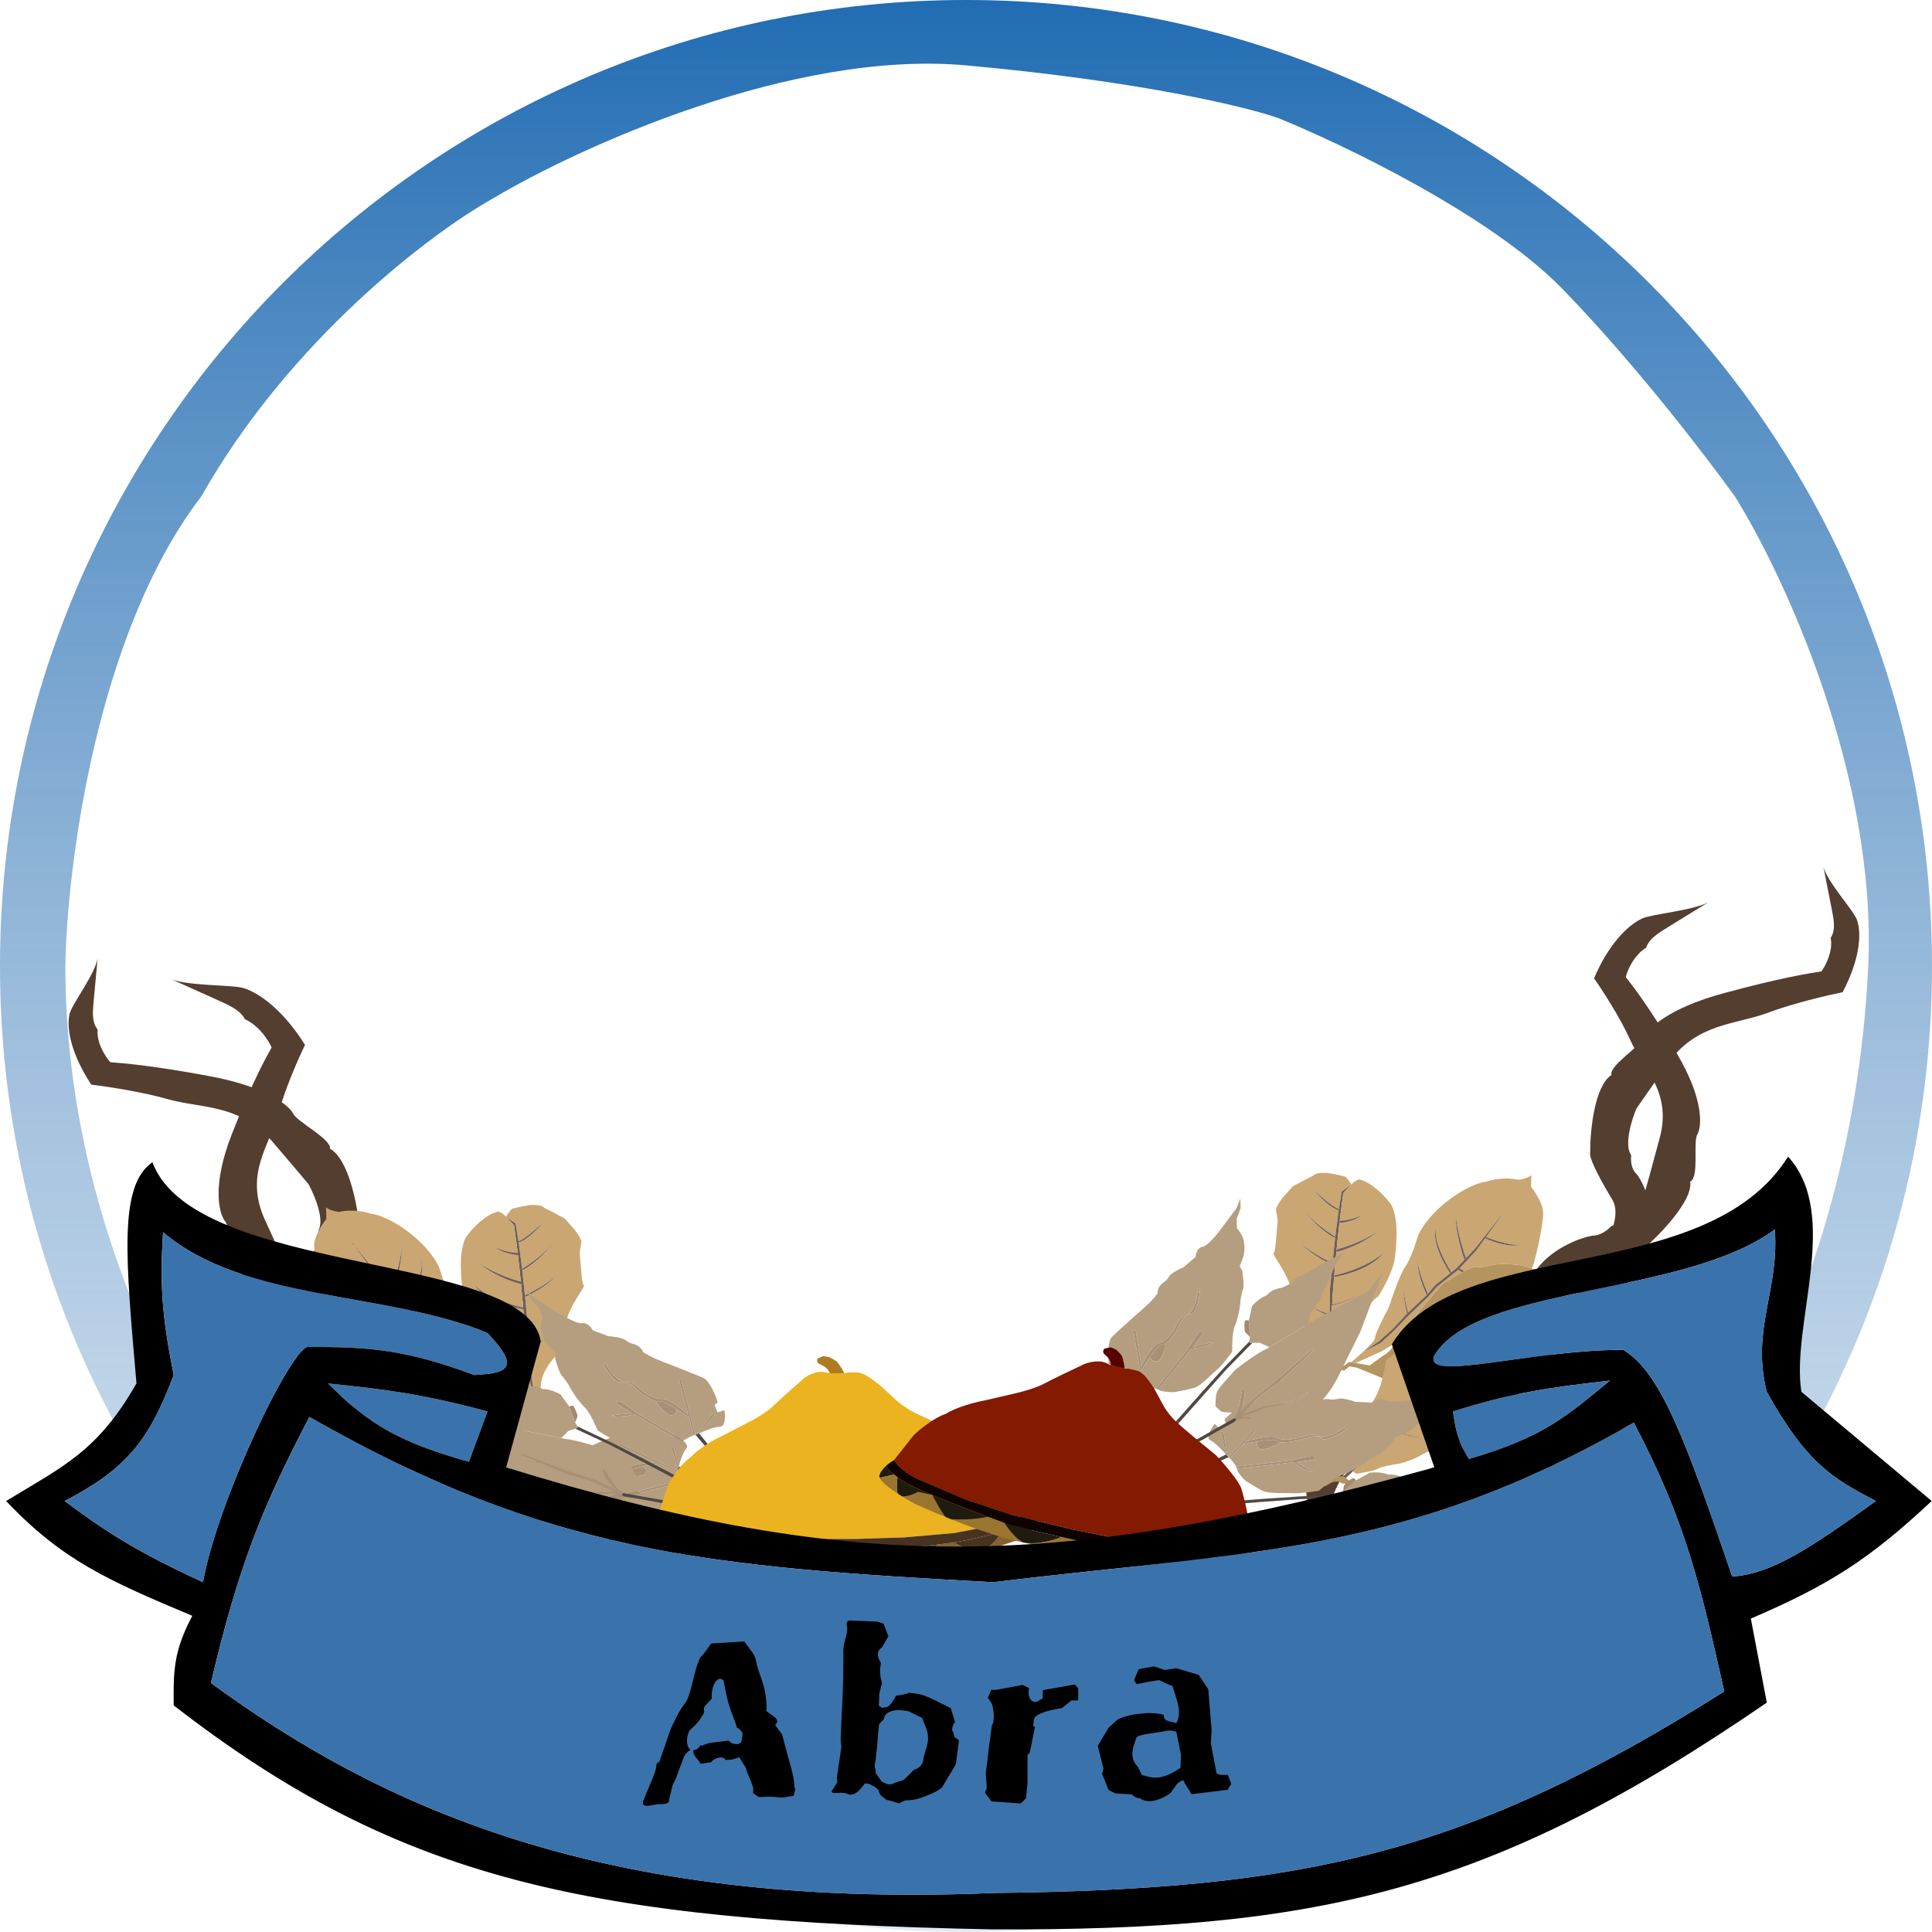 <svg width="3000" height="3000" viewBox="0 0 3000 3000" fill="none" xmlns="http://www.w3.org/2000/svg">
<defs>
<linearGradient id="paint0_linear_2302_18234" x1="1500" y1="0" x2="1500" y2="4217" gradientUnits="userSpaceOnUse">
<stop stop-color="#216CB3"/>
<stop offset="1" stop-color="#CCDBE9" stop-opacity="0"/>
</linearGradient>
</defs>
<path fill-rule="evenodd" clip-rule="evenodd" d="M1500 3000C2328.43 3000 3000 2328.43 3000 1500C3000 671.573 2328.43 0 1500 0C671.573 0 0 671.573 0 1500C0 2328.43 671.573 3000 1500 3000ZM312.5 771C149.7 983 104 1345.33 101.5 1500C101.5 1934.81 323.5 2284.5 434.5 2405C516.167 2510.33 765.8 2745.5 1111 2843.5C1456.2 2941.5 1768.83 2884.33 1882 2843.5C1920.5 2841.17 2056.6 2799.8 2293 2653C2529.4 2506.2 2699.5 2224.83 2755 2102.5C2798 2025.5 2887.4 1797.2 2901 1500C2914.6 1202.8 2768.67 890.167 2694 771C2651 711 2537.1 562.4 2425.5 448C2313.9 333.6 2084.67 223.667 1984 183C1935.33 166 1770.4 125.9 1500 101.5C1229.6 77.1 896.667 229.667 764 309C671.167 361 450.9 526.2 312.5 771Z" fill="url(#paint0_linear_2302_18234)"/>
<path d="M2831.38 1346.09L2843.94 1409.73C2845.87 1422.02 2852.15 1441.96 2842.66 1456.28C2846.73 1476.55 2834.79 1499.42 2828.31 1508.32C2807.74 1511.52 2764.01 1518.56 2677.04 1542.1C2590.07 1565.64 2558.4 1597.56 2553.44 1610.58C2549.43 1623.01 2497.57 1655.2 2502.34 1669.16C2475.61 1686.76 2469.12 1756.58 2469.22 1789.29C2466.4 1798.84 2489.87 1840.43 2502.82 1861.47C2519.01 1887.77 2498.18 1922.76 2470.87 1990.61C2424.14 2031.58 2377.91 2075.66 2348.22 2097.66C2337.7 2109.36 2266.84 2142.53 2147.58 2176.81C2095.24 2211.32 2047.11 2274.35 2029.59 2301.55C2023.65 2315.48 2037.99 2365.18 2038.02 2383.91C2044.14 2404.76 2037.1 2423.83 2032.81 2430.77C2031.78 2443.96 2014.13 2470.78 1951.72 2472.55C1971.51 2477.33 2014.72 2482.04 2029.28 2462.58C2043.83 2443.13 2054.82 2425.45 2058.5 2419.05C2059.53 2409.76 2060.6 2390.05 2056.62 2385.52C2052.64 2380.99 2057.12 2364.23 2059.85 2356.42L2067.98 2333.72C2068.31 2322.37 2079.98 2288.74 2123.97 2244.94C2167.96 2201.15 2205.54 2195.32 2218.83 2197.88L2297.71 2158.16L2368.68 2121.48L2403.26 2109.78L2423.72 2091.64C2431.89 2086.37 2454.07 2071.76 2477.5 2055.46C2500.89 2032.39 2523.6 1999.36 2532.04 1985.73C2538.72 1977.02 2553.95 1949.88 2561.42 1911.09C2568.89 1872.29 2551.47 1836.52 2541.83 1823.49C2538.06 1820.84 2531 1811.19 2532.93 1793.83C2521.52 1777.9 2533.53 1739.02 2540.96 1721.57C2542.69 1718.9 2554.97 1701.02 2590.33 1650.9C2634.53 1588.25 2696.16 1591.1 2744.99 1572.67C2784.06 1557.93 2838.77 1545.19 2861.24 1540.66C2887.12 1491.61 2891.29 1451.13 2883.58 1428.55C2878.7 1414.25 2837.87 1370.17 2831.38 1346.09Z" fill="#543E30"/>
<path d="M2592.75 1437.94C2581.51 1445.38 2561.05 1455.48 2556.21 1471.51C2537.04 1483.22 2527.05 1506.81 2524.45 1517.14C2536.35 1532.29 2561.47 1564.68 2603.75 1635.8C2646.02 1706.92 2642.64 1749.25 2635.66 1761.52C2628.48 1772.8 2639.09 1827.98 2624.5 1834.81C2629.16 1863.97 2577.56 1917.18 2551.17 1940.14C2545.47 1948.63 2495.5 1963.18 2469.46 1969.87C2436.91 1978.23 2423.43 2015.92 2388.07 2080.81L2339.79 2207.1L2339.98 2181.49C2338.47 2172.66 2334.61 2148.46 2331.23 2122.29C2333.33 2091.38 2343.91 2053.89 2348.94 2039.01C2351.25 2028.68 2362.35 2000.03 2388.3 1968.04C2414.25 1936.04 2455.29 1921.79 2472.56 1918.67C2477.35 1919.17 2490.07 1916.81 2502.68 1903.37C2523.52 1899.32 2546.35 1864.42 2555.16 1847.48C2556.09 1844.51 2561.82 1824.22 2577.26 1766.77C2596.55 1694.94 2550.88 1658.29 2531.33 1614.69C2515.69 1579.81 2487.43 1536.52 2475.26 1519.24C2496.5 1468.48 2526.12 1437.38 2549.71 1426.32C2564.65 1419.32 2628.85 1413.9 2652.79 1401.02L2592.75 1437.94Z" fill="#543E30"/>
<path d="M151.63 1488.05L145.604 1552.44C144.934 1564.83 140.711 1585.19 151.63 1598.69C149.639 1619.21 163.863 1641.04 171.225 1649.39C192.032 1650.94 236.306 1654.48 325.321 1671.01C414.336 1687.55 449.124 1716.82 455.392 1729.39C460.66 1741.45 515.589 1769.39 512.256 1783.67C540.676 1799.08 554.248 1868.1 557.482 1900.69C561.262 1909.97 542.127 1953.26 531.372 1975.24C517.929 2002.72 542.245 2035.91 576.358 2101.32C627.072 2138.41 677.604 2178.64 709.408 2198.19C721.084 2209.01 795.03 2236.41 917.309 2261.08C972.95 2291.29 1027.3 2350.24 1047.52 2375.94C1054.86 2389.34 1045.64 2439.98 1047.52 2458.63C1043.55 2479.88 1052.51 2498.32 1057.48 2504.89C1059.85 2517.94 1080.17 2543.25 1142.5 2540.05C1123.28 2546.39 1080.72 2554.51 1064.25 2536.29C1047.77 2518.07 1035.02 2501.34 1030.71 2495.26C1028.73 2486.09 1025.66 2466.54 1029.16 2461.71C1032.66 2456.89 1026.5 2440.55 1022.97 2432.99L1012.57 2411.02C1011.08 2399.75 996.03 2367.18 947.757 2327.06C899.485 2286.93 861.467 2284.12 848.492 2287.73L765.882 2254.43L691.467 2223.53L655.836 2214.63L633.601 2198.19C624.933 2193.59 601.35 2180.8 576.358 2166.43C550.713 2145.31 524.725 2114.22 514.937 2101.32C507.396 2093.17 489.464 2067.36 478.068 2029.31C466.671 1991.27 480.377 1954.26 488.654 1940.51C492.138 1937.57 498.184 1927.41 494.493 1910.27C504.234 1893.5 488.312 1855.73 479.133 1838.94C477.143 1836.41 463.083 1819.59 422.762 1772.48C372.361 1713.59 311.271 1721.32 260.754 1706.85C220.341 1695.27 164.557 1686.93 141.717 1684.21C110.944 1637.41 102.669 1597.43 108.042 1574.33C111.446 1559.7 147.619 1512.56 151.63 1488.05Z" fill="#543E30"/>
<path d="M335.935 1551.97C349.047 1558.37 372.299 1566.42 380.253 1582.62C402.445 1592.52 417.165 1616 421.751 1626.5C412.026 1643.85 391.578 1680.9 360.158 1760.66C328.738 1840.42 339.93 1884.36 349.453 1896.35C359 1907.27 357.858 1966.41 374.368 1971.76C374.758 2002.89 438.397 2052.26 470.167 2073.05C477.666 2081.24 532.613 2090.3 561.087 2094.08C596.68 2098.8 617.6 2136.63 666.341 2200.24L734.867 2299.78C734.852 2290.34 734.523 2264.5 733.336 2236.67C725.557 2204.54 707.711 2166.56 699.76 2151.59C695.476 2141.06 678.672 2112.41 645.728 2082.1C612.784 2051.79 567.244 2041.94 548.592 2040.81C543.672 2041.92 529.925 2041.03 514.298 2028.52C491.741 2026.85 461.54 1993.11 449.259 1976.44C447.744 1973.46 438.08 1952.9 411.544 1894.61C378.373 1821.74 419.571 1777.68 432.166 1729.57C442.242 1691.08 464.011 1642.22 473.636 1622.61C442.228 1572.05 405.593 1543.13 378.9 1534.47C361.992 1528.98 293.805 1531.26 266.409 1520.73L335.935 1551.97Z" fill="#543E30"/>
<path d="M840.525 2198.02C843.371 2208.69 852.093 2210.77 856.099 2210.47L859.711 2198.39C855.951 2197.31 848.357 2194.25 848.066 2190.66C847.776 2187.07 838.475 2180.55 833.862 2177.74L831.967 2177.31L826.518 2176.07L810.911 2176.19L802.85 2172.38L795.456 2169.62L789.194 2164.61L786.004 2165.16L779.192 2166.33L757.295 2170.09L736.82 2155.31C732.384 2152.99 722.659 2145.98 719.252 2136.54C714.993 2124.74 691.856 2102.58 681.931 2088.61C673.991 2077.44 653.522 2053.92 644.281 2043.56C636.66 2038.57 624.54 2031.08 613.647 2025.3C612.709 2024.8 611.78 2024.31 610.864 2023.84C602.087 2019.34 594.48 2016.25 591.256 2016.94C583.786 2018.53 571.451 2015.46 566.218 2013.73C555.285 2012.43 528.641 2011.47 509.53 2018.03C508.401 2018.42 507.267 2018.83 506.131 2019.25C488.045 2026.02 469.49 2037.11 462.109 2042.08L448.796 2041.68L453.832 2053.57C452.733 2072.03 456.226 2114.33 478.994 2135.88C501.763 2157.44 525.473 2166.9 534.483 2168.94C542.747 2170.47 562.42 2174.68 575.001 2179.27C587.582 2183.87 619.961 2186.5 634.579 2187.25C646.769 2187.89 672.193 2189.64 676.36 2191.5C680.528 2193.36 713.089 2193.47 728.848 2193.29L777.398 2173.56L788.746 2171.6L796.935 2178.15C806.101 2175.81 819.753 2182.38 825.433 2185.96C829.278 2185.53 837.679 2187.35 840.525 2198.02Z" fill="#B59460"/>
<path d="M509.53 2018.03C528.641 2011.47 555.285 2012.43 566.218 2013.73C571.451 2015.46 583.786 2018.53 591.256 2016.94C594.48 2016.25 602.087 2019.34 610.864 2023.84L617.616 2019.3L591.445 1991.11L578.17 1972.71C564.919 1978.8 534.584 1989.03 519.256 1981.19C530.643 1986.72 562.392 1976.62 576.843 1970.87L545.344 1927.23L593.811 1988.8L607.837 2003.61C613.928 1985.91 625.21 1947.64 622.896 1932.69C622.831 1932.31 622.76 1931.93 622.684 1931.56C622.765 1931.92 622.835 1932.3 622.896 1932.69C626.282 1952.58 615.892 1989.7 610.161 2006.06L622.424 2019.01L630.452 2025.43C641.653 2008.13 661.734 1969.48 652.446 1953.24C664.036 1971.11 643.897 2009.84 632.378 2026.97L655.98 2045.83L666.98 2058.74C672.564 2046.14 683.047 2018.94 683.39 2004.53C683.38 2003.51 683.347 2002.51 683.29 2001.51C683.385 2002.44 683.416 2003.45 683.39 2004.53C683.597 2025.71 673.754 2050.48 668.571 2060.61L697.819 2088.21C700.336 2077.96 705.211 2056.03 704.572 2050.27C706.158 2055.11 701.82 2078.61 699.452 2089.75L722.424 2114.35L743.195 2132.84L767.666 2149.14C757.749 2139.97 748.746 2130.59 748.962 2127.22C749.32 2121.62 734.751 2093.11 727.422 2079.56C722.112 2062.89 709.545 2026.9 701.753 2016.26C693.962 2005.63 685.735 1980.98 682.596 1969.99C679.723 1961.39 666.596 1938.41 637.074 1915.24C607.552 1892.07 583.942 1885.2 575.827 1884.67C567.705 1881.76 546.508 1877.14 526.694 1881.89C515.638 1880.82 508.468 1876.68 506.266 1874.75L506.794 1892.75C500.795 1900.03 488.623 1918.18 487.93 1932.53C487.064 1950.48 502.732 2020.47 506.131 2019.25C507.267 2018.83 508.401 2018.42 509.53 2018.03Z" fill="#CAA672"/>
<path d="M644.281 2043.56C653.522 2053.92 673.991 2077.44 681.931 2088.61C691.856 2102.58 714.993 2124.74 719.252 2136.54L739.761 2148.73L779.192 2166.33L786.004 2165.16C781.057 2161.08 774.165 2155.16 767.666 2149.14L740.534 2135.44L720.029 2116.69L696.701 2092.44L666.057 2063.06L653.318 2048.42L619.762 2021.61L613.647 2025.3C624.54 2031.08 636.66 2038.57 644.281 2043.56Z" fill="#CAA672"/>
<path d="M767.666 2149.14L743.195 2132.84L722.424 2114.35L699.452 2089.75L697.819 2088.21L668.571 2060.61L666.98 2058.74L655.98 2045.83L632.378 2026.97L630.452 2025.43L622.424 2019.01L610.161 2006.06L607.837 2003.61L593.811 1988.8L545.344 1927.23L576.843 1970.87L578.17 1972.71L591.445 1991.11L617.616 2019.3L619.762 2021.61L653.318 2048.42L666.057 2063.06L696.701 2092.44L720.029 2116.69L740.534 2135.44L767.666 2149.14Z" fill="#715D58"/>
<path d="M795.901 1876.81C793.809 1877.03 788.098 1885.18 785.504 1889.23L800.693 1900.06L805.108 1927.38C808.857 1926.38 822.005 1918.87 844.6 1896.83C825.669 1919.91 810.59 1928.09 805.416 1929.29L805.903 1932.31L810.754 1970.32C821.966 1963.61 847.57 1945.5 862.898 1925.4C863.395 1924.74 863.891 1924.07 864.386 1923.4C863.902 1924.07 863.406 1924.74 862.898 1925.4C842.142 1952.99 819.775 1968.15 811.012 1972.34L815.084 2011.4C828.368 2005.18 857.563 1989.39 868.067 1975.94C854.548 1993.7 827.274 2008.53 815.327 2013.73L815.758 2017.87L818.882 2050.73L819.008 2061.15L819.532 2091.13C828.055 2088.06 845.538 2080.98 850.417 2076.18C850.645 2075.94 850.858 2075.7 851.055 2075.47C850.876 2075.7 850.663 2075.93 850.417 2076.18C844.285 2082.57 827.48 2090.4 819.576 2093.62L819.659 2098.41L828.732 2160.51L830.093 2163.18L834.753 2160.34C835.772 2160.1 838.19 2158.47 839.704 2153.8C839.244 2133.27 856.595 2111.48 865.328 2103.15C868.852 2095.81 876.06 2077.97 876.705 2065.26C879.058 2032.76 907.838 2000.11 906.736 1996.35C902.882 1993.27 902.041 1961.89 900.672 1952.39C899.303 1942.9 902.496 1931.81 902.948 1928.23C903.31 1925.37 896.026 1914.56 892.339 1909.52L876.845 1892.15C870.709 1888.73 855.876 1880.69 845.634 1875.87C835.528 1864.64 798.517 1876.54 795.901 1876.81Z" fill="#CAA672"/>
<path d="M825.403 2162.05L828.732 2160.51L819.659 2098.41L819.576 2093.62L819.532 2091.13L819.008 2061.15L818.882 2050.73L815.758 2017.87L815.327 2013.73L815.084 2011.4L811.012 1972.34L810.754 1970.32L805.903 1932.31L805.416 1929.29L805.108 1927.38L800.693 1900.06L785.504 1889.23L798.179 1902.51L802.65 1935.48L803.802 1945.47L804.216 1949.07L807.315 1975.95L808.643 1990.14L809.002 1993.97L811.617 2021.91L812.314 2030.35L812.531 2032.99L815.163 2064.9L815.575 2075.73L815.99 2077.29L816.897 2101.11L818.302 2113.41L825.403 2162.05Z" fill="#715D58"/>
<path d="M830.093 2163.18L828.732 2160.51L825.403 2162.05L826.518 2176.07L831.967 2177.31L830.093 2163.18Z" fill="#715D58"/>
<path d="M818.444 2162L825.403 2162.05L818.302 2113.41L816.897 2101.11L815.99 2077.29C815.879 2077.25 815.766 2077.22 815.652 2077.19C804.987 2074.17 781.411 2066.98 775.836 2060.24C785.321 2067.4 806.281 2073.55 815.575 2075.73L815.163 2064.9L812.531 2032.99C793.124 2029.6 750.647 2017.23 736.001 1994.81C755.589 2014.46 795.038 2026.69 812.314 2030.35L811.617 2021.91L809.002 1993.97C794.299 1990.36 759.75 1977.85 739.173 1956.67C755.88 1973.05 792.448 1985.81 808.643 1990.14L807.315 1975.95L804.216 1949.07C796.762 1948.45 779.124 1945.04 768.207 1936.32C782.629 1943.45 797.946 1945.39 803.802 1945.47L802.65 1935.48L798.179 1902.51L785.504 1889.23C784.231 1887.34 780.055 1883.09 773.538 1881.25C753.964 1885.81 734.077 1906.93 725.196 1918.73C718.091 1928.17 715.91 1948.4 715.707 1957.34C715.425 1964.55 715.519 1983.85 718.159 2003.39C720.799 2022.93 736.574 2051.44 744.132 2063.25C747.724 2065.16 755.774 2071.61 759.232 2082.14C762.69 2092.68 771.571 2105.91 775.58 2111.22C782.547 2118.1 796.717 2132.94 797.66 2137.26C798.604 2141.58 811.909 2155.56 818.444 2162Z" fill="#CAA672"/>
<path d="M819.532 2091.13L819.576 2093.62C827.48 2090.4 844.285 2082.57 850.417 2076.18C845.538 2080.98 828.055 2088.06 819.532 2091.13Z" fill="#715D58"/>
<path d="M775.836 2060.24C781.411 2066.98 804.987 2074.17 815.652 2077.19L815.575 2075.73C806.281 2073.55 785.321 2067.4 775.836 2060.24Z" fill="#715D58"/>
<path d="M736.001 1994.81C750.647 2017.23 793.124 2029.6 812.531 2032.99L812.314 2030.35C795.038 2026.69 755.589 2014.46 736.001 1994.81Z" fill="#715D58"/>
<path d="M815.327 2013.73C827.274 2008.53 854.548 1993.7 868.067 1975.94C857.563 1989.39 828.368 2005.18 815.084 2011.4L815.327 2013.73Z" fill="#715D58"/>
<path d="M739.173 1956.67C759.75 1977.85 794.299 1990.36 809.002 1993.97L808.643 1990.14C792.448 1985.81 755.88 1973.05 739.173 1956.67Z" fill="#715D58"/>
<path d="M810.754 1970.32L811.012 1972.34C819.775 1968.15 842.142 1952.99 862.898 1925.4C847.57 1945.5 821.966 1963.61 810.754 1970.32Z" fill="#715D58"/>
<path d="M768.207 1936.32C779.124 1945.04 796.762 1948.45 804.216 1949.07L803.802 1945.47C797.946 1945.39 782.629 1943.45 768.207 1936.32Z" fill="#715D58"/>
<path d="M805.416 1929.29C810.59 1928.09 825.669 1919.91 844.6 1896.83C822.005 1918.87 808.857 1926.38 805.108 1927.38L805.416 1929.29Z" fill="#715D58"/>
<path d="M699.452 2089.75C701.82 2078.61 706.158 2055.11 704.572 2050.27C705.211 2056.03 700.336 2077.96 697.819 2088.21L699.452 2089.75Z" fill="#715D58"/>
<path d="M666.98 2058.74L668.571 2060.61C673.754 2050.48 683.597 2025.71 683.39 2004.53C683.047 2018.94 672.564 2046.14 666.98 2058.74Z" fill="#715D58"/>
<path d="M632.378 2026.97C643.897 2009.84 664.036 1971.11 652.446 1953.24C661.734 1969.48 641.653 2008.13 630.452 2025.43L632.378 2026.97Z" fill="#715D58"/>
<path d="M613.647 2025.3L619.762 2021.61L617.616 2019.3L610.864 2023.84C611.78 2024.31 612.709 2024.8 613.647 2025.3Z" fill="#715D58"/>
<path d="M607.837 2003.61L610.161 2006.06C615.892 1989.7 626.282 1952.58 622.896 1932.69C625.21 1947.64 613.928 1985.91 607.837 2003.61Z" fill="#715D58"/>
<path d="M519.256 1981.19C534.584 1989.03 564.919 1978.8 578.17 1972.71L576.843 1970.87C562.392 1976.62 530.643 1986.72 519.256 1981.19Z" fill="#715D58"/>
<path d="M889.922 2263C902.122 2265.05 907.81 2258.85 909.129 2255.5L898.106 2247.68C895.459 2250.27 889.208 2255.15 885.374 2253.93C881.539 2252.7 871.01 2257.56 866.225 2260.13L865.009 2261.49L861.514 2265.38L855.3 2278.02L848.073 2282.98L842.213 2287.82L834.49 2290.84L833.76 2293.63L832.202 2299.61L827.193 2318.8L803.57 2329.31C799.366 2331.94 788.169 2336.94 777.015 2335.85C763.072 2334.49 730.735 2344.15 712.249 2346.48C697.46 2348.34 664.811 2355.3 650.335 2358.54C642.074 2362.66 629.393 2369.4 618.982 2375.83C618.086 2376.39 617.206 2376.94 616.348 2377.49C608.123 2382.74 601.833 2387.62 601.232 2390.5C599.841 2397.17 591.653 2405.88 587.733 2409.4C581.943 2417.69 570.12 2438.79 569.144 2456.88C569.086 2457.95 569.047 2459.03 569.025 2460.12C568.67 2477.46 572.607 2496.94 574.746 2504.91L568.918 2515.49L583.276 2516.26C601.925 2524.65 647.111 2539.03 678.668 2529.42C710.225 2519.82 729.655 2504.53 735.425 2498.09C740.368 2492.05 752.719 2477.89 762.586 2469.6C772.454 2461.32 788.346 2436.27 795.059 2424.78C800.68 2415.21 812.827 2395.41 816.446 2392.8C820.065 2390.19 833.411 2363.97 839.632 2351.18L838.951 2303.99L841.542 2294.04L851.64 2290.09C852.952 2281.75 865.299 2273.41 871.309 2270.28C872.43 2267 877.722 2260.96 889.922 2263Z" fill="#B59460"/>
<path d="M569.144 2456.88C570.12 2438.79 581.943 2417.69 587.733 2409.4C591.653 2405.88 599.841 2397.17 601.232 2390.5C601.833 2387.62 608.123 2382.74 616.348 2377.49L614.388 2370.19L574.582 2379.85L550.155 2383.08C551.071 2396.25 549.316 2424.88 534.973 2434.06C545.324 2427.12 547.779 2397.4 547.713 2383.4L489.755 2391.08L573.155 2377L594.181 2371.7C578.347 2359.6 543.338 2334.94 526.93 2330.73C526.504 2330.62 526.083 2330.53 525.667 2330.44C526.075 2330.52 526.496 2330.62 526.93 2330.73C548.881 2336.08 583.066 2359.55 597.665 2370.83L616.047 2366.2L625.948 2362.33C612.607 2346.26 580.781 2314.35 560.2 2315.24C583.402 2313.15 615.284 2345.14 628.324 2361.4L657.432 2350.02L675.27 2346.4C664.497 2336.77 640.616 2317.26 625.844 2311.12C624.79 2310.72 623.735 2310.34 622.681 2309.98C623.678 2310.28 624.735 2310.66 625.844 2311.12C647.846 2319.57 669.47 2337.58 677.849 2345.88L718.293 2333.5C708.716 2327.3 688.007 2314.46 681.788 2312.63C687.436 2313.32 709.984 2326.37 720.552 2332.81L755.347 2324.28L782.919 2315.03L809.734 2301.92C796.213 2306.19 782.849 2309.64 779.441 2308.09C773.799 2305.53 738.379 2305.7 721.374 2306.1C701.971 2303.61 659.624 2299.12 645.453 2301.08C631.281 2303.04 602.434 2299.66 589.782 2297.72C579.721 2296.55 550.605 2297.79 514.63 2312.19C478.655 2326.59 461.955 2342.85 458.102 2349.18C451.796 2354.55 438.398 2369.77 435.252 2387.69C429.654 2396.17 422.46 2400.28 419.562 2401.27L438.408 2408.16C443.501 2415.96 457.329 2433.16 471.899 2439.55C490.112 2447.54 568.906 2463.36 569.025 2460.12C569.047 2459.03 569.086 2457.95 569.144 2456.88Z" fill="#CAA672"/>
<path d="M650.335 2358.54C664.811 2355.3 697.46 2348.34 712.249 2346.48C730.735 2344.15 763.072 2334.49 777.015 2335.85L797.964 2324.26L832.202 2299.61L833.76 2293.63C827.523 2295.96 818.594 2299.12 809.734 2301.92L784.524 2318.24L756.792 2327.16L722.211 2336.12L679.365 2348.9L659.037 2353.23L617.652 2369.4L618.982 2375.83C629.393 2369.4 642.074 2362.66 650.335 2358.54Z" fill="#CAA672"/>
<path d="M809.734 2301.92L782.919 2315.03L755.347 2324.28L720.552 2332.81L718.293 2333.5L677.849 2345.88L675.27 2346.4L657.432 2350.02L628.324 2361.4L625.948 2362.33L616.047 2366.2L597.665 2370.83L594.181 2371.7L573.155 2377L489.755 2391.08L547.713 2383.4L550.155 2383.08L574.582 2379.85L614.388 2370.19L617.652 2369.4L659.037 2353.23L679.365 2348.9L722.211 2336.12L756.792 2327.16L784.524 2318.24L809.734 2301.92Z" fill="#715D58"/>
<path d="M539.432 2168.43C538.807 2170.21 544.924 2178.13 548.061 2181.87L565.437 2174.02L595.502 2181.56C595.993 2178.13 593.567 2164.47 579.94 2137.28C596.132 2161.94 598.462 2177.43 597.603 2182.09L600.919 2182.92L642.221 2194.46C639.835 2182.69 631.513 2154.67 616.945 2134.13C616.463 2133.46 615.974 2132.79 615.477 2132.12C615.973 2132.78 616.462 2133.45 616.945 2134.13C637.053 2162.09 643.65 2186.3 644.424 2195.08L686.49 2207.67C685.456 2194.42 680.979 2164.45 671.341 2150.51C684.213 2168.63 688.475 2196.67 688.997 2208.42L693.455 2209.75L728.721 2220.59L739.554 2224.72L770.787 2236.49C771.074 2228.36 770.857 2211.38 767.873 2205.49C767.72 2205.21 767.563 2204.95 767.402 2204.69C767.566 2204.93 767.723 2205.2 767.873 2205.49C772 2213.04 773.27 2229.78 773.385 2237.47L778.376 2239.35L846.321 2257.27L849.628 2257.26L848.587 2252.34C848.758 2251.43 848.047 2248.81 843.831 2245.69C822.408 2237.72 806.912 2214.86 801.841 2204.43C795.687 2198.6 780.155 2185.53 767.264 2179.85C734.591 2164.74 712.516 2128.25 708.169 2127.61C703.417 2129.46 670.607 2117.39 660.228 2114.63C649.85 2111.88 639.668 2104.79 636.152 2102.97C633.339 2101.52 619.196 2103 612.476 2103.92L588.208 2109.36C582.179 2112.93 567.832 2121.63 558.677 2127.93C542.953 2131.52 540.213 2166.21 539.432 2168.43Z" fill="#CAA672"/>
<path d="M846.56 2260.58L846.321 2257.27L778.376 2239.35L773.385 2237.47L770.787 2236.49L739.554 2224.72L728.721 2220.59L693.455 2209.75L688.997 2208.42L686.49 2207.67L644.424 2195.08L642.221 2194.46L600.919 2182.92L597.603 2182.09L595.502 2181.56L565.437 2174.02L548.061 2181.87L566.953 2177.04L602.881 2186.84L613.686 2189.97L617.576 2191.1L646.653 2199.53L661.869 2204.22L665.981 2205.49L695.952 2214.74L704.967 2217.61L707.784 2218.5L741.873 2229.35L753.244 2233.42L755.027 2233.72L780.042 2242.67L793.347 2246.54L846.56 2260.58Z" fill="#715D58"/>
<path d="M849.628 2257.26L846.321 2257.27L846.56 2260.58L861.514 2265.38L865.009 2261.49L849.628 2257.26Z" fill="#715D58"/>
<path d="M843.68 2266.18L846.56 2260.58L793.347 2246.54L780.042 2242.67L755.027 2233.72C754.949 2233.8 754.87 2233.87 754.79 2233.95C747.329 2241.33 730.31 2257.43 721.07 2259.19C732.333 2254.45 747.212 2240.03 753.244 2233.42L741.873 2229.35L707.784 2218.5C696.393 2232.78 666.324 2262.02 637.181 2264.73C665.467 2256.91 694.157 2230.06 704.967 2217.61L695.952 2214.74L665.981 2205.49C656.273 2215.89 629.286 2238.67 599.002 2246.66C622.747 2239.84 650.807 2215.53 661.869 2204.22L646.653 2199.53L617.576 2191.1C613.91 2196.86 603.212 2209.71 589.747 2214.97C602.986 2206.23 611.222 2194.66 613.686 2189.97L602.881 2186.84L566.953 2177.04L548.061 2181.87C545.586 2182.13 539.495 2183.77 534.934 2188.28C531.702 2205.93 545.465 2230.56 554.064 2242.52C560.944 2252.09 580.992 2262.07 590.156 2265.87C597.501 2269.03 617.514 2276.8 638.802 2282.61C660.089 2288.42 696.001 2287.28 711.296 2285.99C714.731 2283.87 724.678 2279.99 736.981 2281.49C749.284 2282.98 766.591 2281.19 773.707 2280.11C783.658 2277.29 804.773 2271.89 809.629 2272.89C814.486 2273.88 834.353 2268.83 843.68 2266.18Z" fill="#CAA672"/>
<path d="M770.787 2236.49L773.385 2237.47C773.27 2229.78 772 2213.04 767.873 2205.49C770.857 2211.38 771.074 2228.36 770.787 2236.49Z" fill="#715D58"/>
<path d="M721.07 2259.19C730.31 2257.43 747.329 2241.33 754.79 2233.95L753.244 2233.42C747.212 2240.03 732.333 2254.45 721.07 2259.19Z" fill="#715D58"/>
<path d="M637.181 2264.73C666.324 2262.02 696.393 2232.78 707.784 2218.5L704.967 2217.61C694.157 2230.06 665.467 2256.91 637.181 2264.73Z" fill="#715D58"/>
<path d="M688.997 2208.42C688.475 2196.67 684.213 2168.63 671.341 2150.51C680.979 2164.45 685.456 2194.42 686.49 2207.67L688.997 2208.42Z" fill="#715D58"/>
<path d="M599.002 2246.66C629.286 2238.67 656.273 2215.89 665.981 2205.49L661.869 2204.22C650.807 2215.53 622.747 2239.84 599.002 2246.66Z" fill="#715D58"/>
<path d="M642.221 2194.46L644.424 2195.08C643.65 2186.3 637.053 2162.09 616.945 2134.13C631.513 2154.67 639.835 2182.69 642.221 2194.46Z" fill="#715D58"/>
<path d="M589.747 2214.97C603.212 2209.71 613.91 2196.86 617.576 2191.1L613.686 2189.97C611.222 2194.66 602.986 2206.23 589.747 2214.97Z" fill="#715D58"/>
<path d="M597.603 2182.09C598.462 2177.43 596.132 2161.94 579.94 2137.28C593.567 2164.47 595.993 2178.13 595.502 2181.56L597.603 2182.09Z" fill="#715D58"/>
<path d="M720.552 2332.81C709.984 2326.37 687.436 2313.32 681.788 2312.63C688.007 2314.46 708.716 2327.3 718.293 2333.5L720.552 2332.81Z" fill="#715D58"/>
<path d="M675.27 2346.4L677.849 2345.88C669.47 2337.58 647.846 2319.57 625.844 2311.12C640.616 2317.26 664.497 2336.77 675.27 2346.4Z" fill="#715D58"/>
<path d="M628.324 2361.4C615.284 2345.14 583.402 2313.15 560.2 2315.24C580.781 2314.35 612.607 2346.26 625.948 2362.33L628.324 2361.4Z" fill="#715D58"/>
<path d="M618.982 2375.83L617.652 2369.4L614.388 2370.19L616.348 2377.49C617.206 2376.94 618.086 2376.39 618.982 2375.83Z" fill="#715D58"/>
<path d="M594.181 2371.7L597.665 2370.83C583.066 2359.55 548.881 2336.08 526.93 2330.73C543.338 2334.94 578.347 2359.6 594.181 2371.7Z" fill="#715D58"/>
<path d="M534.973 2434.06C549.316 2424.88 551.071 2396.25 550.155 2383.08L547.713 2383.4C547.779 2397.4 545.324 2427.12 534.973 2434.06Z" fill="#715D58"/>
<path d="M2043.62 2148.13C2040.77 2158.81 2032.05 2160.88 2028.04 2160.58L2024.43 2148.5C2028.19 2147.42 2035.78 2144.37 2036.07 2140.77C2036.36 2137.18 2045.66 2130.66 2050.28 2127.85L2052.17 2127.42L2057.62 2126.18L2073.23 2126.3L2081.29 2122.49L2088.68 2119.73L2094.95 2114.72L2098.14 2115.27L2104.95 2116.44L2126.85 2120.2L2147.32 2105.42C2151.76 2103.1 2161.48 2096.1 2164.89 2086.65C2169.15 2074.85 2192.28 2052.69 2202.21 2038.72C2210.15 2027.55 2230.62 2004.03 2239.86 1993.67C2247.48 1988.68 2259.6 1981.19 2270.49 1975.41C2271.43 1974.91 2272.36 1974.42 2273.28 1973.95C2282.05 1969.45 2289.66 1966.36 2292.88 1967.05C2300.35 1968.64 2312.69 1965.57 2317.92 1963.84C2328.86 1962.54 2355.5 1961.58 2374.61 1968.14C2375.74 1968.53 2376.87 1968.94 2378.01 1969.36C2396.1 1976.13 2414.65 1987.22 2422.03 1992.19L2435.34 1991.79L2430.31 2003.69C2431.41 2022.14 2427.91 2064.44 2405.15 2086C2382.38 2107.55 2358.67 2117.01 2349.66 2119.05C2341.39 2120.58 2321.72 2124.79 2309.14 2129.38C2296.56 2133.98 2264.18 2136.62 2249.56 2137.36C2237.37 2138 2211.95 2139.75 2207.78 2141.62C2203.61 2143.48 2171.05 2143.58 2155.29 2143.4L2106.74 2123.67L2095.39 2121.72L2087.21 2128.26C2078.04 2125.93 2064.39 2132.5 2058.71 2136.07C2054.86 2135.65 2046.46 2137.46 2043.62 2148.13Z" fill="#B59460"/>
<path d="M2374.61 1968.14C2355.5 1961.58 2328.86 1962.54 2317.92 1963.84C2312.69 1965.57 2300.35 1968.64 2292.88 1967.05C2289.66 1966.36 2282.05 1969.45 2273.28 1973.95L2266.52 1969.41L2292.7 1941.22L2305.97 1922.83C2319.22 1928.92 2349.56 1939.14 2364.88 1931.3C2353.5 1936.83 2321.75 1926.73 2307.3 1920.99L2338.8 1877.35L2290.33 1938.91L2276.3 1953.72C2270.21 1936.02 2258.93 1897.76 2261.24 1882.81C2261.31 1882.42 2261.38 1882.04 2261.46 1881.67C2261.38 1882.03 2261.31 1882.41 2261.24 1882.81C2257.86 1902.69 2268.25 1939.81 2273.98 1956.17L2261.72 1969.12L2253.69 1975.54C2242.49 1958.24 2222.41 1919.59 2231.69 1903.35C2220.1 1921.22 2240.24 1959.95 2251.76 1977.08L2228.16 1995.94L2217.16 2008.86C2211.58 1996.25 2201.09 1969.05 2200.75 1954.64C2200.76 1953.62 2200.79 1952.62 2200.85 1951.62C2200.76 1952.55 2200.72 1953.56 2200.75 1954.64C2200.54 1975.82 2210.39 2000.59 2215.57 2010.72L2186.32 2038.32C2183.8 2028.08 2178.93 2006.15 2179.57 2000.39C2177.98 2005.22 2182.32 2028.72 2184.69 2039.86L2161.72 2064.47L2140.95 2082.95L2116.47 2099.26C2126.39 2090.08 2135.39 2080.71 2135.18 2077.33C2134.82 2071.73 2149.39 2043.22 2156.72 2029.67C2162.03 2013 2174.6 1977.01 2182.39 1966.38C2190.18 1955.74 2198.4 1931.09 2201.54 1920.1C2204.42 1911.5 2217.54 1888.52 2247.07 1865.35C2276.59 1842.18 2300.2 1835.31 2308.31 1834.78C2316.44 1831.87 2337.63 1827.25 2357.45 1832C2368.5 1830.93 2375.67 1826.79 2377.87 1824.86L2377.35 1842.87C2383.35 1850.14 2395.52 1868.29 2396.21 1882.64C2397.08 1900.59 2381.41 1970.59 2378.01 1969.36C2376.87 1968.94 2375.74 1968.53 2374.61 1968.14Z" fill="#CAA672"/>
<path d="M2239.86 1993.67C2230.62 2004.03 2210.15 2027.55 2202.21 2038.72C2192.28 2052.69 2169.15 2074.85 2164.89 2086.65L2144.38 2098.84L2104.95 2116.44L2098.14 2115.27C2103.08 2111.19 2109.98 2105.27 2116.47 2099.26L2143.61 2085.55L2164.11 2066.8L2187.44 2042.55L2218.08 2013.18L2230.82 1998.53L2264.38 1971.72L2270.49 1975.41C2259.6 1981.19 2247.48 1988.68 2239.86 1993.67Z" fill="#CAA672"/>
<path d="M2116.47 2099.26L2140.95 2082.95L2161.72 2064.47L2184.69 2039.86L2186.32 2038.32L2215.57 2010.72L2217.16 2008.86L2228.16 1995.94L2251.76 1977.08L2253.69 1975.54L2261.72 1969.12L2273.98 1956.17L2276.3 1953.72L2290.33 1938.91L2338.8 1877.35L2307.3 1920.99L2305.97 1922.83L2292.7 1941.22L2266.52 1969.41L2264.38 1971.72L2230.82 1998.53L2218.08 2013.18L2187.44 2042.55L2164.11 2066.8L2143.61 2085.55L2116.47 2099.26Z" fill="#715D58"/>
<path d="M2088.24 1826.92C2090.33 1827.14 2096.04 1835.29 2098.64 1839.34L2083.45 1850.17L2079.03 1877.49C2075.28 1876.49 2062.14 1868.98 2039.54 1846.94C2058.47 1870.02 2073.55 1878.2 2078.72 1879.4L2078.24 1882.42L2073.39 1920.43C2062.17 1913.72 2036.57 1895.61 2021.24 1875.51C2020.75 1874.85 2020.25 1874.18 2019.75 1873.51C2020.24 1874.18 2020.73 1874.85 2021.24 1875.51C2042 1903.1 2064.37 1918.27 2073.13 1922.46L2069.06 1961.51C2055.77 1955.29 2026.58 1939.5 2016.07 1926.06C2029.59 1943.81 2056.87 1958.64 2068.81 1963.84L2068.38 1967.98L2065.26 2000.84L2065.13 2011.26L2064.61 2041.24C2056.09 2038.17 2038.6 2031.09 2033.72 2026.29C2033.5 2026.05 2033.28 2025.81 2033.09 2025.58C2033.26 2025.81 2033.48 2026.05 2033.72 2026.29C2039.86 2032.68 2056.66 2040.52 2064.56 2043.73L2064.48 2048.52L2055.41 2110.63L2054.05 2113.29L2049.39 2110.45C2048.37 2110.21 2045.95 2108.58 2044.44 2103.91C2044.9 2083.38 2027.55 2061.59 2018.81 2053.26C2015.29 2045.93 2008.08 2028.08 2007.44 2015.37C2005.08 1982.87 1976.3 1950.23 1977.4 1946.46C1981.26 1943.38 1982.1 1912 1983.47 1902.51C1984.84 1893.01 1981.64 1881.92 1981.19 1878.34C1980.83 1875.48 1988.11 1864.67 1991.8 1859.63L2007.3 1842.26C2013.43 1838.84 2028.26 1830.8 2038.51 1825.98C2048.61 1814.75 2085.62 1826.65 2088.24 1826.92Z" fill="#CAA672"/>
<path d="M2058.74 2112.16L2055.41 2110.63L2064.48 2048.52L2064.56 2043.73L2064.61 2041.24L2065.13 2011.26L2065.26 2000.84L2068.38 1967.98L2068.81 1963.84L2069.06 1961.51L2073.13 1922.46L2073.39 1920.43L2078.24 1882.42L2078.72 1879.4L2079.03 1877.49L2083.45 1850.17L2098.64 1839.34L2085.96 1852.62L2081.49 1885.59L2080.34 1895.58L2079.92 1899.18L2076.82 1926.06L2075.5 1940.25L2075.14 1944.08L2072.52 1972.02L2071.83 1980.46L2071.61 1983.1L2068.98 2015.01L2068.57 2025.84L2068.15 2027.4L2067.24 2051.22L2065.84 2063.52L2058.74 2112.16Z" fill="#715D58"/>
<path d="M2054.05 2113.29L2055.41 2110.63L2058.74 2112.16L2057.62 2126.18L2052.17 2127.42L2054.05 2113.29Z" fill="#715D58"/>
<path d="M2065.7 2112.12L2058.74 2112.16L2065.84 2063.52L2067.24 2051.22L2068.15 2027.4C2068.26 2027.37 2068.37 2027.33 2068.49 2027.3C2079.15 2024.28 2102.73 2017.09 2108.3 2010.35C2098.82 2017.51 2077.86 2023.66 2068.57 2025.84L2068.98 2015.01L2071.61 1983.1C2091.02 1979.71 2133.49 1967.34 2148.14 1944.93C2128.55 1964.57 2089.1 1976.8 2071.83 1980.46L2072.52 1972.02L2075.14 1944.08C2089.84 1940.47 2124.39 1927.96 2144.97 1906.78C2128.26 1923.17 2091.69 1935.92 2075.5 1940.25L2076.82 1926.06L2079.92 1899.18C2087.38 1898.56 2105.02 1895.15 2115.93 1886.43C2101.51 1893.56 2086.19 1895.5 2080.34 1895.58L2081.49 1885.59L2085.96 1852.62L2098.64 1839.34C2099.91 1837.45 2104.09 1833.21 2110.6 1831.36C2130.18 1835.92 2150.06 1857.04 2158.94 1868.84C2166.05 1878.28 2168.23 1898.51 2168.43 1907.45C2168.72 1914.66 2168.62 1933.97 2165.98 1953.5C2163.34 1973.04 2147.57 2001.55 2140.01 2013.36C2136.42 2015.27 2128.37 2021.72 2124.91 2032.25C2121.45 2042.79 2112.57 2056.02 2108.56 2061.33C2101.59 2068.21 2087.42 2083.05 2086.48 2087.37C2085.54 2091.69 2072.23 2105.67 2065.7 2112.12Z" fill="#CAA672"/>
<path d="M2064.61 2041.24L2064.56 2043.73C2056.66 2040.52 2039.86 2032.68 2033.72 2026.29C2038.6 2031.09 2056.09 2038.17 2064.61 2041.24Z" fill="#715D58"/>
<path d="M2108.3 2010.35C2102.73 2017.09 2079.15 2024.28 2068.49 2027.3L2068.57 2025.84C2077.86 2023.66 2098.82 2017.51 2108.3 2010.35Z" fill="#715D58"/>
<path d="M2148.14 1944.93C2133.49 1967.34 2091.02 1979.71 2071.61 1983.1L2071.83 1980.46C2089.1 1976.8 2128.55 1964.57 2148.14 1944.93Z" fill="#715D58"/>
<path d="M2068.81 1963.84C2056.87 1958.64 2029.59 1943.81 2016.07 1926.06C2026.58 1939.5 2055.77 1955.29 2069.06 1961.51L2068.81 1963.84Z" fill="#715D58"/>
<path d="M2144.97 1906.78C2124.39 1927.96 2089.84 1940.47 2075.14 1944.08L2075.5 1940.25C2091.69 1935.92 2128.26 1923.17 2144.97 1906.78Z" fill="#715D58"/>
<path d="M2073.39 1920.43L2073.13 1922.46C2064.37 1918.27 2042 1903.1 2021.24 1875.51C2036.57 1895.61 2062.17 1913.72 2073.39 1920.43Z" fill="#715D58"/>
<path d="M2115.93 1886.43C2105.02 1895.15 2087.38 1898.56 2079.92 1899.18L2080.34 1895.58C2086.19 1895.5 2101.51 1893.56 2115.93 1886.43Z" fill="#715D58"/>
<path d="M2078.72 1879.4C2073.55 1878.2 2058.47 1870.02 2039.54 1846.94C2062.14 1868.98 2075.28 1876.49 2079.03 1877.49L2078.72 1879.4Z" fill="#715D58"/>
<path d="M2184.69 2039.86C2182.32 2028.72 2177.98 2005.22 2179.57 2000.39C2178.93 2006.15 2183.8 2028.08 2186.32 2038.32L2184.69 2039.86Z" fill="#715D58"/>
<path d="M2217.16 2008.86L2215.57 2010.72C2210.39 2000.59 2200.54 1975.82 2200.75 1954.64C2201.09 1969.05 2211.58 1996.25 2217.16 2008.86Z" fill="#715D58"/>
<path d="M2251.76 1977.08C2240.24 1959.95 2220.1 1921.22 2231.69 1903.35C2222.41 1919.59 2242.49 1958.24 2253.69 1975.54L2251.76 1977.08Z" fill="#715D58"/>
<path d="M2270.49 1975.41L2264.38 1971.72L2266.52 1969.41L2273.28 1973.95C2272.36 1974.42 2271.43 1974.91 2270.49 1975.41Z" fill="#715D58"/>
<path d="M2276.3 1953.72L2273.98 1956.17C2268.25 1939.81 2257.86 1902.69 2261.24 1882.81C2258.93 1897.76 2270.21 1936.02 2276.3 1953.72Z" fill="#715D58"/>
<path d="M2364.88 1931.3C2349.56 1939.14 2319.22 1928.92 2305.97 1922.83L2307.3 1920.99C2321.75 1926.73 2353.5 1936.83 2364.88 1931.3Z" fill="#715D58"/>
<path d="M2063.46 2304.62C2053.72 2311.42 2045.43 2308.26 2042.5 2305.83L2048.16 2294.39C2051.87 2295.6 2059.97 2297.37 2062.73 2294.72C2065.48 2292.06 2077.36 2292.05 2082.95 2292.38L2084.74 2293.08L2089.88 2295.1L2102.02 2303.76L2111.02 2305.19L2118.76 2307.09L2127.19 2306.6L2129.3 2308.78L2133.82 2313.43L2148.33 2328.39L2174.78 2328.04C2179.89 2328.65 2192.43 2328.5 2201.74 2322.97C2213.38 2316.06 2247.11 2311.38 2264.71 2305.88C2278.79 2301.48 2311.38 2294.28 2325.91 2291.23C2335.39 2291.5 2350.16 2292.28 2362.76 2293.72C2363.85 2293.85 2364.92 2293.98 2365.97 2294.11C2376.01 2295.4 2384.14 2297.15 2386.19 2299.46C2390.92 2304.8 2402.75 2309.16 2408.07 2310.68C2417.55 2315.66 2439.1 2329.52 2449.46 2345.15C2450.07 2346.07 2450.68 2347.01 2451.27 2347.97C2460.68 2363.19 2467.42 2382.06 2469.71 2390L2480.42 2396.99L2468.1 2403.55C2455.98 2418.62 2423.49 2449.85 2390.48 2454.25C2357.48 2458.65 2332.24 2453.06 2323.74 2449.71C2316.19 2446.38 2297.81 2438.89 2284.72 2435.58C2271.63 2432.28 2244.4 2416.59 2232.42 2409.15C2222.42 2402.97 2201.26 2390.4 2196.69 2389.57C2192.11 2388.74 2166.52 2370.96 2154.3 2362.18L2130.14 2320.08L2122.62 2312.32L2111.6 2312.96C2106.06 2306.1 2090.74 2303.76 2083.77 2303.45C2081.06 2301.01 2073.2 2297.82 2063.46 2304.62Z" fill="#B59460"/>
<path d="M2449.46 2345.15C2439.1 2329.52 2417.55 2315.66 2408.07 2310.68C2402.75 2309.16 2390.92 2304.8 2386.19 2299.46C2384.14 2297.15 2376.01 2295.4 2365.97 2294.11L2363.87 2286.85L2404.21 2279.11L2427.56 2271.98C2433.65 2284.02 2450.23 2308.67 2467.76 2310.94C2454.95 2309.03 2437.17 2283.69 2429.89 2271.27L2485.27 2254.35L2403.98 2276L2382.57 2279.92C2390.25 2262.71 2408.33 2226.53 2420.66 2216.08C2420.98 2215.82 2421.31 2215.56 2421.63 2215.31C2421.31 2215.55 2420.99 2215.81 2420.66 2216.08C2404.02 2229.81 2386.04 2264.6 2379.03 2280.56L2360.31 2283.98L2349.5 2284.61C2352.89 2264.91 2364.35 2223.61 2383.05 2215.98C2361.4 2223.62 2349.93 2265.02 2346.91 2284.76L2315.15 2286.59L2297.44 2290.68C2301.93 2277.74 2312.85 2250.67 2322.72 2239.19C2323.44 2238.4 2324.18 2237.63 2324.92 2236.88C2324.2 2237.56 2323.46 2238.33 2322.72 2239.19C2307.66 2255.68 2297.95 2280.48 2294.88 2291.27L2252.54 2296.85C2257.78 2287.44 2269.39 2267.58 2273.94 2263.42C2269.29 2266.34 2256.16 2287.13 2250.18 2297.16L2214.87 2303.84L2185.58 2306.94L2154.94 2306.29C2169.16 2304.54 2182.82 2302.13 2185.02 2299.36C2188.68 2294.78 2220.15 2280.43 2235.43 2273.83C2251.32 2263.69 2286.49 2242.38 2300.07 2238.32C2313.66 2234.25 2337.45 2219.45 2347.64 2212.56C2355.94 2207.4 2382.4 2196.59 2421.83 2194.63C2461.27 2192.66 2484.6 2200.24 2491.33 2204.27C2499.74 2206.45 2519.6 2214.46 2531.79 2229.04C2541.21 2234.27 2549.74 2234.96 2552.82 2234.65L2539.74 2248.48C2539.32 2257.47 2536.09 2278.37 2526.54 2290C2514.59 2304.53 2453.07 2350.79 2451.27 2347.97C2450.68 2347.01 2450.07 2346.07 2449.46 2345.15Z" fill="#CAA672"/>
<path d="M2325.91 2291.23C2311.38 2294.28 2278.79 2301.48 2264.71 2305.88C2247.11 2311.38 2213.38 2316.06 2201.74 2322.97L2177.1 2321.27L2133.82 2313.43L2129.3 2308.78C2136.05 2308.29 2145.62 2307.43 2154.94 2306.29L2185.84 2310.43L2215.1 2306.99L2250.45 2300.78L2295.12 2294.57L2315.4 2290.09L2360.56 2287.48L2362.76 2293.72C2350.16 2292.28 2335.39 2291.5 2325.91 2291.23Z" fill="#CAA672"/>
<path d="M2154.94 2306.29L2185.58 2306.94L2214.87 2303.84L2250.18 2297.16L2252.54 2296.85L2294.88 2291.27L2297.44 2290.68L2315.15 2286.59L2346.91 2284.76L2349.5 2284.61L2360.31 2283.98L2379.03 2280.56L2382.57 2279.92L2403.98 2276L2485.27 2254.35L2429.89 2271.27L2427.56 2271.98L2404.21 2279.11L2363.87 2286.85L2360.56 2287.48L2315.4 2290.09L2295.12 2294.57L2250.45 2300.78L2215.1 2306.99L2185.84 2310.43L2154.94 2306.29Z" fill="#715D58"/>
<path d="M2324.41 2077.39C2325.89 2078.7 2324.63 2088.23 2323.81 2092.83L2304.29 2092.98L2281.61 2111.97C2279.38 2109.13 2274.36 2096.03 2272.16 2066.36C2270.75 2094.84 2276.82 2109.51 2280.03 2113.29L2277.52 2115.39L2246.98 2142.52C2242.92 2131.11 2235.59 2102.88 2237.72 2078.71C2237.79 2077.92 2237.87 2077.13 2237.96 2076.33C2237.87 2077.12 2237.79 2077.91 2237.72 2078.71C2234.57 2111.72 2241.43 2135.87 2245.35 2143.96L2214.68 2172.34C2208.65 2160.18 2196.88 2131.78 2198.11 2115.49C2196.22 2136.81 2207.15 2163.4 2212.86 2174.03L2209.61 2177.03L2184.04 2201.07L2176.61 2209.16L2155.11 2232.37C2150.59 2225.29 2141.87 2210.15 2141.43 2203.71C2141.42 2203.4 2141.41 2203.1 2141.42 2202.81C2141.4 2203.09 2141.4 2203.39 2141.43 2203.71C2141.73 2212.09 2149.39 2227.44 2153.32 2234.3L2149.89 2238.01L2099.09 2281.7L2096.15 2283.04L2094.49 2278.26C2093.86 2277.52 2093.12 2274.91 2095.21 2270.42C2110.01 2254.58 2111.75 2227.99 2110.77 2216.67C2113.17 2208.99 2120.07 2191.05 2128.51 2180.74C2149.53 2153.98 2149.94 2112.61 2153.46 2110.26C2158.64 2109.96 2181.38 2085.83 2189.13 2079.15C2196.88 2072.46 2202.18 2062.01 2204.34 2058.96C2206.07 2056.52 2219.38 2052.05 2225.82 2050.12L2250.18 2045.01C2257.39 2045.69 2274.67 2047.53 2286.09 2049.37C2301.91 2046.12 2322.55 2075.74 2324.41 2077.39Z" fill="#CAA672"/>
<path d="M2100.61 2284.73L2099.09 2281.7L2149.89 2238.01L2153.32 2234.3L2155.11 2232.37L2176.61 2209.16L2184.04 2201.07L2209.61 2177.03L2212.86 2174.03L2214.68 2172.34L2245.35 2143.96L2246.98 2142.52L2277.52 2115.39L2280.03 2113.29L2281.61 2111.97L2304.29 2092.98L2323.81 2092.83L2304.54 2096.28L2277.84 2119.66L2269.91 2126.86L2267.05 2129.45L2245.71 2148.82L2234.69 2159.2L2231.71 2162.01L2210.01 2182.47L2203.53 2188.7L2201.5 2190.65L2176.99 2214.21L2169.05 2222.47L2167.62 2223.47L2150.16 2241.64L2140.4 2250.51L2100.61 2284.73Z" fill="#715D58"/>
<path d="M2096.15 2283.04L2099.09 2281.7L2100.61 2284.73L2089.88 2295.1L2084.74 2293.08L2096.15 2283.04Z" fill="#715D58"/>
<path d="M2106.1 2288.51L2100.61 2284.73L2140.4 2250.51L2150.16 2241.64L2167.62 2223.47C2167.73 2223.5 2167.84 2223.54 2167.96 2223.58C2178.44 2227.06 2201.97 2234.36 2211.08 2232.14C2198.61 2232.55 2177.86 2225.86 2169.05 2222.47L2176.99 2214.21L2201.5 2190.65C2219.09 2198.64 2261.08 2212.25 2288.33 2202.72C2259.16 2207.37 2219.64 2195.31 2203.53 2188.7L2210.01 2182.47L2231.71 2162.01C2245.77 2167.25 2281.65 2176.4 2312.68 2171.09C2288.06 2174.76 2250.43 2164.7 2234.69 2159.2L2245.71 2148.82L2267.05 2129.45C2273.33 2133.06 2289.55 2140.06 2304.24 2139.21C2287.92 2136.89 2274.56 2130.01 2269.91 2126.86L2277.84 2119.66L2304.54 2096.28L2323.81 2092.83C2326.14 2092.04 2332.4 2091.01 2338.81 2093.13C2350.93 2107.45 2351.66 2134.9 2350.32 2149.02C2349.25 2160.32 2336.72 2177.37 2330.59 2184.48C2325.74 2190.29 2312.09 2205.37 2296.27 2219.23C2280.46 2233.09 2248.04 2246.78 2233.81 2251.89C2229.65 2251.41 2218.8 2252.05 2208.68 2258.41C2198.57 2264.77 2182.29 2270.27 2175.42 2272.22C2165.12 2273.79 2143.58 2277.65 2139.8 2280.52C2136.02 2283.39 2115.76 2287.04 2106.1 2288.51Z" fill="#CAA672"/>
<path d="M2155.11 2232.37L2153.32 2234.3C2149.39 2227.44 2141.73 2212.09 2141.43 2203.71C2141.87 2210.15 2150.59 2225.29 2155.11 2232.37Z" fill="#715D58"/>
<path d="M2211.08 2232.14C2201.97 2234.36 2178.44 2227.06 2167.96 2223.58L2169.05 2222.47C2177.86 2225.86 2198.61 2232.55 2211.08 2232.14Z" fill="#715D58"/>
<path d="M2288.33 2202.72C2261.08 2212.25 2219.09 2198.64 2201.5 2190.65L2203.53 2188.7C2219.64 2195.31 2259.16 2207.37 2288.33 2202.72Z" fill="#715D58"/>
<path d="M2212.86 2174.03C2207.15 2163.4 2196.22 2136.81 2198.11 2115.49C2196.88 2131.78 2208.65 2160.18 2214.68 2172.34L2212.86 2174.03Z" fill="#715D58"/>
<path d="M2312.68 2171.09C2281.65 2176.4 2245.77 2167.25 2231.71 2162.01L2234.69 2159.2C2250.43 2164.7 2288.06 2174.76 2312.68 2171.09Z" fill="#715D58"/>
<path d="M2246.98 2142.52L2245.35 2143.96C2241.43 2135.87 2234.57 2111.72 2237.72 2078.71C2235.59 2102.88 2242.92 2131.11 2246.98 2142.52Z" fill="#715D58"/>
<path d="M2304.24 2139.21C2289.55 2140.06 2273.33 2133.06 2267.05 2129.45L2269.91 2126.86C2274.56 2130.01 2287.92 2136.89 2304.24 2139.21Z" fill="#715D58"/>
<path d="M2280.03 2113.29C2276.82 2109.51 2270.75 2094.84 2272.16 2066.36C2274.36 2096.03 2279.38 2109.13 2281.61 2111.97L2280.03 2113.29Z" fill="#715D58"/>
<path d="M2250.18 2297.16C2256.16 2287.13 2269.29 2266.34 2273.94 2263.42C2269.39 2267.58 2257.78 2287.44 2252.54 2296.85L2250.18 2297.16Z" fill="#715D58"/>
<path d="M2297.44 2290.68L2294.88 2291.27C2297.95 2280.48 2307.66 2255.68 2322.72 2239.19C2312.85 2250.67 2301.93 2277.74 2297.44 2290.68Z" fill="#715D58"/>
<path d="M2346.91 2284.76C2349.93 2265.02 2361.4 2223.62 2383.05 2215.98C2364.35 2223.61 2352.89 2264.91 2349.5 2284.61L2346.91 2284.76Z" fill="#715D58"/>
<path d="M2362.76 2293.72L2360.56 2287.48L2363.87 2286.85L2365.97 2294.11C2364.92 2293.98 2363.85 2293.85 2362.76 2293.72Z" fill="#715D58"/>
<path d="M2382.57 2279.92L2379.03 2280.56C2386.04 2264.6 2404.02 2229.81 2420.66 2216.08C2408.33 2226.53 2390.25 2262.71 2382.57 2279.92Z" fill="#715D58"/>
<path d="M2467.76 2310.94C2450.23 2308.67 2433.65 2284.02 2427.56 2271.98L2429.89 2271.27C2437.17 2283.69 2454.95 2309.03 2467.76 2310.94Z" fill="#715D58"/>
<path d="M1868.17 2280.62L1907.84 2262.58C1907.23 2261.96 1906.64 2261.37 1906.07 2260.82C1905.19 2259.96 1904.36 2259.19 1903.65 2258.53C1893.39 2263.7 1872.41 2273.99 1870.58 2273.82C1868.74 2273.65 1843.09 2288.68 1830.49 2296.22C1813.82 2306.17 1778.68 2327.6 1771.56 2333.71C1763.62 2338.19 1762.56 2342.4 1763.03 2343.94C1764.69 2344.21 1767.95 2344.23 1767.65 2342.15C1767.35 2340.08 1795.71 2322.44 1809.93 2313.88L1836.53 2297.59L1868.17 2280.62Z" fill="#514842"/>
<path d="M1767.65 2342.15C1767.95 2344.23 1764.69 2344.21 1763.03 2343.94L1694.48 2355.85L1702.92 2363.52L1748.66 2353.37L1796.64 2346.01L1805.54 2351.48L1822.18 2356.85L1846.94 2363.61L1867.33 2369.02L1903.76 2378.51L1934.79 2385.35L1958.94 2391.18L1963.96 2391.24L1965.25 2388.67L1964.43 2387.92L1963.6 2387.18L1935.7 2380.93L1904.25 2373.72L1869.07 2364.98L1849.71 2360.13L1826.2 2353.39L1809.36 2348.2L1804.42 2343.71L1818.85 2343.33L1854.63 2340.63L1873.04 2340.11L1897.96 2336.91L1965.98 2331.65L2018.3 2327.85L2080.42 2325.84L2077.95 2323.6L2078.82 2321.39L2018.58 2323.61L1964.8 2327.2L1896.58 2332.28L1873.95 2335.7L1856.6 2335.67L1821.02 2338.19L1767.65 2342.15Z" fill="#514842"/>
<path d="M1966.5 2376.32C1971.44 2381.11 1969.99 2384.61 1968.64 2385.76L1975.56 2384.55L1996.45 2372.81L2009.75 2364.66L2012.02 2366.72L2000.57 2376.55L1978.24 2386.98L2012.34 2385.37L2058.05 2389.43L2136.17 2392.6L2135.92 2394.99L2055.88 2394.2L2016.87 2389.48L1988.63 2390.43L1979.64 2390.51L1987.3 2395.22L2011.38 2405.11L2031.85 2418.83L2051.34 2428.66L2072.59 2432.98L2074.85 2435.04L2051.72 2430.88L2033.69 2421.62L2011.34 2408.06L1986.82 2398.9L1978.94 2395.11L1973.55 2392.46L1981.76 2401.42L1979.82 2404.91L1976.37 2398.77C1968.58 2402.19 1955.77 2411.07 1966.84 2419.33C1977.9 2427.59 2016.9 2446.58 2035.02 2455.04C2039.53 2456.02 2051.74 2457.65 2064.47 2456.33C2090.17 2459.3 2127.02 2448.72 2142.24 2443.06L2209.05 2422.46L2272.17 2397.02L2309.84 2382.16L2269.2 2387.57L2177.81 2364.49C2173.93 2363.74 2169.28 2362.83 2164.15 2361.82C2141.33 2357.35 2109.1 2350.96 2092.89 2347.52C2090.95 2347.11 2089.25 2346.74 2087.81 2346.42C2073.01 2341.66 2042.17 2338.3 2028.6 2337.21C2016.12 2337.86 1989.72 2339.58 1984.01 2341.28C1978.84 2340.77 1965.67 2350.84 1959.73 2355.93L1958.92 2366.81C1959.39 2367.99 1961.56 2371.54 1966.5 2376.32Z" fill="#B59E7F"/>
<path d="M1965.25 2388.67L1963.96 2391.24L1976.37 2398.77L1979.82 2404.91L1981.76 2401.42L1973.55 2392.46L1978.94 2395.11L1986.82 2398.9L2011.34 2408.06L2033.69 2421.62L2051.72 2430.88L2074.85 2435.04L2072.59 2432.98L2051.34 2428.66L2031.85 2418.83L2011.38 2405.11L1987.3 2395.22L1979.64 2390.51L1988.63 2390.43L2016.87 2389.48L2055.88 2394.2L2135.92 2394.99L2136.17 2392.6L2058.05 2389.43L2012.34 2385.37L1978.24 2386.98L2000.57 2376.55L2012.02 2366.72L2009.75 2364.66L1996.45 2372.81L1975.56 2384.55L1968.64 2385.76L1964.43 2387.92L1965.25 2388.67Z" fill="#A89076"/>
<path d="M2078.82 2321.39L2077.95 2323.6L2080.42 2325.84L2088.24 2332.95L2092.89 2347.52C2109.1 2350.96 2141.33 2357.35 2164.15 2361.82L2179.25 2353.44L2208.61 2347.52L2249.6 2333.8L2272.73 2325.23L2294.31 2322.35L2251.02 2311.12L2225.59 2306.75C2221.44 2304.61 2211.44 2300.56 2204.56 2301.51C2197.69 2302.46 2186.7 2298.77 2182.07 2296.81C2178.07 2293.93 2167.32 2288.51 2156.26 2289.85C2146.8 2285.75 2132.98 2286.06 2127.26 2286.73L2105.32 2298.64L2085.37 2317.23L2078.82 2321.39Z" fill="#B59E7F"/>
<path d="M1983.22 2237.54C1981.61 2234.59 1967.71 2235.88 1953.39 2238.17C1951.72 2240.89 1949.99 2247.06 1956.46 2249.95C1962.94 2252.83 1980.77 2244.31 1988.88 2239.69C1985.99 2239.46 1983.9 2238.8 1983.22 2237.54Z" fill="#A89076"/>
<path d="M1982.25 2232.54C1973.81 2227.57 1945.84 2234.8 1932.91 2239.04L1929.52 2242.71C1935.87 2241.31 1944.71 2239.56 1953.39 2238.17C1967.71 2235.88 1981.61 2234.59 1983.22 2237.54C1983.9 2238.8 1985.99 2239.46 1988.88 2239.69C1996.87 2240.34 2011.02 2237.78 2018.99 2235.94C2027.89 2232.3 2046.94 2226.65 2051.85 2233.21C2056.76 2239.76 2079.83 2226.53 2090.75 2219.1L2088.28 2216.85C2078.35 2223.44 2056.49 2235.33 2048.55 2230.21C2040.61 2225.09 2023.34 2229.9 2015.69 2232.95C2008.06 2234.89 1990.7 2237.52 1982.25 2232.54Z" fill="#A89076"/>
<path d="M1920.63 2280.71L2008.25 2270.63C2013.18 2274.4 2025.65 2282.68 2036.14 2285.62C2046.63 2288.55 2024.93 2276.93 2012.77 2270.75L2042.32 2266.13C2042.55 2264.59 2042.27 2261.37 2039.27 2260.74C2036.27 2260.11 2015.14 2265.07 2004.95 2267.63L1919.48 2277.41C1920.06 2278.6 1920.46 2279.71 1920.63 2280.71Z" fill="#A89076"/>
<path d="M1879.55 2236.65C1887.35 2240.43 1898.86 2252.82 1903.65 2258.53L1895.67 2222.81L1899.83 2223.6L1906.07 2260.82C1906.64 2261.37 1907.23 2261.96 1907.84 2262.58L1971.21 2192.54L1973.68 2194.79L1932.91 2239.04C1945.84 2234.8 1973.81 2227.57 1982.25 2232.54C1990.7 2237.52 2008.06 2234.89 2015.69 2232.95C2023.34 2229.9 2040.61 2225.09 2048.55 2230.21C2056.49 2235.33 2078.35 2223.44 2088.28 2216.85L2090.75 2219.1C2079.83 2226.53 2056.76 2239.76 2051.85 2233.21C2046.94 2226.65 2027.89 2232.3 2018.99 2235.94C2011.02 2237.78 1996.87 2240.34 1988.88 2239.69C1980.77 2244.31 1962.94 2252.83 1956.46 2249.95C1949.99 2247.06 1951.72 2240.89 1953.39 2238.17C1944.71 2239.56 1935.87 2241.31 1929.52 2242.71L1909.57 2264.37C1913.41 2268.44 1917.49 2273.35 1919.48 2277.41L2004.95 2267.63C2015.14 2265.07 2036.27 2260.11 2039.27 2260.74C2042.27 2261.37 2042.55 2264.59 2042.32 2266.13L2012.77 2270.75C2024.93 2276.93 2046.63 2288.55 2036.14 2285.62C2025.65 2282.68 2013.18 2274.4 2008.25 2270.63L1920.63 2280.71C1921.7 2287.07 1930.34 2296.02 1934.53 2299.7C1940.39 2303.4 1953.9 2311.68 1961.03 2315.16C1969.95 2319.51 1995.06 2317.97 2008.21 2318.69C2018.74 2319.26 2038.98 2316.42 2047.78 2314.92C2054.64 2309.04 2070.75 2296.15 2080.35 2291.69C2099.36 2284.98 2117.38 2273.13 2124.01 2268.04C2126.9 2266.3 2133.72 2262.33 2137.93 2260.46C2143.3 2259.35 2156.43 2246.04 2162.32 2239.53L2166 2232.01C2171.88 2229.87 2184.3 2225.03 2186.84 2222.85C2200.35 2214.74 2206.94 2204.14 2208.54 2199.86L2212.07 2188.83L2223.52 2179L2241.41 2171.65L2253.49 2161.27L2236.88 2167.53L2185.12 2175.21C2177.16 2176.1 2159.58 2177.33 2152.93 2175.19C2146.17 2169.34 2135.59 2174.54 2131.15 2177.87L2105.24 2176.82C2098.66 2174.59 2084.15 2170.47 2078.78 2171.88C2073.41 2173.3 2068.44 2173.36 2066.63 2173.21C2062.4 2171.99 2051.91 2171.3 2043.77 2178.29C2032.18 2180.95 2006.88 2180.24 1995.67 2179.55C1981.74 2179.13 1951.12 2178.34 1940.09 2178.5C1929.05 2178.66 1909.7 2195.61 1901.41 2204.06L1903.62 2209.81L1893.86 2218.18L1886.04 2211.07C1880.63 2218.02 1871.76 2232.86 1879.55 2236.65Z" fill="#B59E7F"/>
<path d="M1895.67 2222.81L1903.65 2258.53C1904.36 2259.19 1905.19 2259.96 1906.07 2260.82L1899.83 2223.6L1895.67 2222.81Z" fill="#A89076"/>
<path d="M1971.21 2192.54L1907.84 2262.58C1908.4 2263.15 1908.98 2263.75 1909.57 2264.37L1929.52 2242.71L1932.91 2239.04L1973.68 2194.79L1971.21 2192.54Z" fill="#A89076"/>
<path d="M2086.8 2306.54L2085.37 2317.23L2105.32 2298.64C2105.06 2297.78 2103.95 2295.89 2101.62 2295.27C2099.29 2294.66 2090.77 2302.53 2086.8 2306.54Z" fill="#A4896E"/>
<path d="M1762.61 2191.63L1774.67 2153.69C1773.74 2153.67 1772.85 2153.65 1772.01 2153.64C1770.69 2153.62 1769.49 2153.63 1768.46 2153.65C1765.76 2163.8 1760.01 2184.37 1758.62 2185.44C1757.22 2186.52 1752.22 2213.34 1749.89 2226.62C1746.78 2244.18 1740.62 2281.49 1740.84 2290.26C1739.16 2298.44 1741.92 2301.99 1743.52 2302.74C1744.88 2301.85 1747.11 2299.75 1745.19 2298.53C1743.27 2297.32 1747.95 2266.96 1750.53 2251.94L1755.14 2223.64L1762.61 2191.63Z" fill="#514842"/>
<path d="M1745.19 2298.53C1747.11 2299.75 1744.88 2301.85 1743.52 2302.74L1706.71 2355.17L1718.82 2354.94L1741.55 2318.45L1768.13 2282.42L1778.72 2280.38L1794.5 2273.28L1816.97 2261.88L1835.35 2252.38L1868.03 2235.29L1894.83 2219.88L1916.11 2208.23L1919.58 2205.03L1918.33 2202.44L1917.15 2202.47L1915.97 2202.49L1891.78 2216.28L1864.39 2231.7L1833.19 2248.5L1815.98 2257.72L1794.38 2268.32L1778.6 2275.68L1771.51 2275.82L1781.03 2266.23L1803.16 2241.25L1815.26 2229L1829.58 2210.7L1871.54 2163.13L1904.03 2126.72L1944.66 2085.19L1941.12 2085.25L1939.88 2083.19L1900.7 2123.65L1867.05 2160.87L1824.8 2208.44L1812.22 2225.4L1800.38 2236.6L1778.24 2261.32L1745.19 2298.53Z" fill="#514842"/>
<path d="M1908.94 2193.22C1916.27 2193.29 1918.19 2196.61 1918.23 2198.27L1921.94 2192.97L1926.42 2171.47L1928.73 2157.32L1931.98 2157.26L1932.33 2171.35L1925.78 2192.9L1947.66 2169.75L1982.16 2142.96L2037.99 2094.6L2039.81 2096.39L1984.64 2147.61L1954.16 2169.62L1935.72 2188.52L1929.66 2194.39L1938.77 2192.64L1963.38 2183.81L1988.7 2179.92L2010.12 2174.01L2028.18 2163.22L2031.43 2163.15L2012.22 2175.28L1992.26 2180.63L1965.79 2185.85L1941.5 2195.46L1933 2197.98L1927.13 2199.66L1940.15 2200.45L1941.72 2204.08L1934.28 2202.13C1931.81 2209.49 1930.45 2223.83 1944.83 2222.3C1959.22 2220.76 2001.53 2208.48 2020.88 2202.53C2024.77 2200.28 2034.43 2193.49 2042 2184.36C2061.97 2169.77 2078.3 2138.73 2083.96 2125.04L2112.38 2067.81L2134.28 2009.67L2147.6 1975.2L2124.41 2005.16L2043.04 2048.53C2039.77 2050.53 2035.85 2052.92 2031.53 2055.55C2012.28 2067.26 1985.03 2083.75 1971.13 2091.88C1969.47 2092.86 1968 2093.71 1966.76 2094.42C1952.73 2100.75 1928.94 2118.4 1918.8 2126.43C1910.83 2134.95 1894.29 2153.18 1891.81 2158.04C1887.86 2161.04 1887.24 2176.41 1887.42 2183.72L1895.9 2191.65C1897.19 2192.15 1901.61 2193.16 1908.94 2193.22Z" fill="#B59E7F"/>
<path d="M1918.33 2202.44L1919.58 2205.03L1934.28 2202.13L1941.72 2204.08L1940.15 2200.45L1927.13 2199.66L1933 2197.98L1941.5 2195.46L1965.79 2185.85L1992.26 2180.63L2012.22 2175.28L2031.43 2163.15L2028.18 2163.22L2010.12 2174.01L1988.7 2179.92L1963.38 2183.81L1938.77 2192.64L1929.66 2194.39L1935.72 2188.52L1954.16 2169.62L1984.64 2147.61L2039.81 2096.39L2037.99 2094.6L1982.16 2142.96L1947.66 2169.75L1925.78 2192.9L1932.33 2171.35L1931.98 2157.26L1928.73 2157.32L1926.42 2171.47L1921.94 2192.97L1918.23 2198.27L1917.15 2202.47L1918.33 2202.44Z" fill="#A89076"/>
<path d="M1939.88 2083.19L1941.12 2085.25L1944.66 2085.19L1955.88 2084.97L1971.13 2091.88C1985.03 2083.75 2012.28 2067.26 2031.53 2055.55L2034.85 2040.07L2049.94 2017.06L2066.48 1981.22L2075.12 1960.42L2087.43 1944.5L2048.64 1964.85L2027.69 1978.32C2023.09 1979.54 2012.92 1983.25 2009.03 1988.34C2005.14 1993.43 1994.59 1998.03 1989.81 1999.69C1984.7 2000.31 1972.88 2003.57 1966.46 2011.63C1956.62 2014.96 1947.47 2024.1 1944.12 2028.26L1939.07 2050.56L1940.89 2076.12L1939.88 2083.19Z" fill="#B59E7F"/>
<path d="M1805.24 2087.9C1801.69 2086.93 1793.3 2096.8 1785.45 2107.61C1786.57 2110.55 1790.51 2115.87 1797.31 2113.65C1804.11 2111.43 1809.19 2094.09 1810.88 2085.7C1808.72 2087.41 1806.75 2088.32 1805.24 2087.9Z" fill="#A89076"/>
<path d="M1800.44 2085.12C1790.56 2087.2 1777.51 2110.21 1772.22 2121.45L1772.96 2126.14C1776.13 2121.08 1780.69 2114.17 1785.45 2107.61C1793.3 2096.8 1801.69 2086.93 1805.24 2087.9C1806.75 2088.32 1808.72 2087.41 1810.88 2085.7C1816.86 2080.98 1824.38 2070.09 1828.27 2063.69C1831.32 2055.44 1839.6 2039.28 1848.38 2040.57C1857.16 2041.86 1861.91 2017.94 1863.18 2005.81L1859.63 2005.88C1858.33 2016.79 1853.31 2039.01 1843.66 2040.66C1834.01 2042.32 1826.23 2056.76 1823.55 2063.78C1819.96 2070.03 1810.32 2083.05 1800.44 2085.12Z" fill="#A89076"/>
<path d="M1798.41 2157.77L1849.73 2094.25C1856.21 2093.63 1871.58 2091.21 1881.15 2086.42C1890.73 2081.64 1866.31 2087.76 1852.91 2091.41L1869.19 2069.16C1868.08 2067.96 1865.21 2065.94 1862.65 2067.46C1860.09 2068.97 1849.82 2086.01 1845 2094.34L1794.9 2156.27C1796.28 2156.7 1797.47 2157.2 1798.41 2157.77Z" fill="#A89076"/>
<path d="M1733.9 2154.32C1742.35 2151.86 1760.46 2152.85 1768.46 2153.65L1733.41 2134.48L1736.9 2132.33L1772.01 2153.64C1772.85 2153.65 1773.74 2153.67 1774.67 2153.69L1759.74 2065.02L1763.29 2064.95L1772.22 2121.45C1777.51 2110.21 1790.56 2087.2 1800.44 2085.12C1810.32 2083.05 1819.96 2070.03 1823.55 2063.78C1826.23 2056.76 1834.01 2042.32 1843.66 2040.66C1853.31 2039.01 1858.33 2016.79 1859.63 2005.88L1863.18 2005.81C1861.91 2017.94 1857.16 2041.86 1848.38 2040.57C1839.6 2039.28 1831.32 2055.44 1828.27 2063.69C1824.38 2070.09 1816.86 2080.98 1810.88 2085.7C1809.19 2094.09 1804.11 2111.43 1797.31 2113.65C1790.51 2115.87 1786.57 2110.55 1785.45 2107.61C1780.69 2114.17 1776.13 2121.08 1772.96 2126.14L1777.33 2153.8C1783.32 2154.09 1790.17 2154.79 1794.9 2156.27L1845 2094.34C1849.82 2086.01 1860.09 2068.97 1862.65 2067.46C1865.21 2065.94 1868.08 2067.96 1869.19 2069.16L1852.91 2091.41C1866.31 2087.76 1890.73 2081.64 1881.15 2086.42C1871.58 2091.21 1856.21 2093.63 1849.73 2094.25L1798.41 2157.77C1804.41 2161.41 1817.73 2161.92 1823.63 2161.72C1830.69 2160.45 1846.75 2157.35 1854.5 2155.11C1864.18 2152.31 1880 2135.02 1889.55 2127C1897.2 2120.59 1908.62 2105.56 1913.38 2098.85C1913.17 2090.41 1913.46 2071.22 1916.3 2061.97C1923.68 2045.11 1926.12 2025.39 1926.42 2017.64C1926.94 2014.58 1928.3 2007.47 1929.61 2003.47C1932.35 1999.24 1930.25 1981.69 1928.86 1973.45L1925.13 1965.95C1927.36 1960.68 1931.81 1949.36 1931.73 1946.23C1934.21 1931.98 1929.91 1920.5 1927.44 1916.54L1920.7 1906.75L1920.34 1892.65L1926.43 1876.08L1926.06 1861.2L1919.93 1876.21L1891.05 1914.9C1886.37 1920.65 1875.42 1932.86 1869.11 1935.7C1859.66 1936.09 1856.77 1946.47 1856.51 1951.62L1837.99 1967.65C1831.66 1970.38 1818.37 1976.96 1815.88 1981.4C1813.39 1985.83 1810.06 1989.08 1808.71 1990.16C1804.81 1992.06 1797.09 1998.37 1797.34 2008.4C1791.66 2017.7 1773.83 2033.58 1765.63 2040.36C1755.8 2049.08 1734.29 2068.34 1726.91 2075.59C1719.53 2082.83 1720.4 2106.88 1721.76 2118L1728.03 2120.49L1728.33 2132.49L1717.11 2132.71C1719.18 2140.94 1725.45 2156.79 1733.9 2154.32Z" fill="#B59E7F"/>
<path d="M1733.41 2134.48L1768.46 2153.65C1769.49 2153.63 1770.69 2153.62 1772.01 2153.64L1736.9 2132.33L1733.41 2134.48Z" fill="#A89076"/>
<path d="M1759.74 2065.02L1774.67 2153.69C1775.53 2153.72 1776.42 2153.75 1777.33 2153.8L1772.96 2126.14L1772.22 2121.45L1763.29 2064.95L1759.74 2065.02Z" fill="#A89076"/>
<path d="M1933 2067.91L1940.89 2076.12L1939.07 2050.56C1938.17 2050.14 1935.85 2049.58 1933.75 2050.66C1931.65 2051.75 1932.37 2062.62 1933 2067.91Z" fill="#A4896E"/>
<path d="M1096.27 2285.37L1051.72 2283C1052 2282.22 1052.27 2281.47 1052.54 2280.76C1052.95 2279.66 1053.35 2278.66 1053.71 2277.8C1065.46 2278.88 1089.35 2280.81 1090.95 2280C1092.56 2279.19 1122.9 2283.8 1137.87 2286.21C1157.67 2289.37 1199.61 2296.45 1208.93 2299.5C1218.23 2300.77 1221.13 2304.25 1221.41 2305.82C1220 2306.66 1217.03 2307.84 1216.36 2305.84C1215.68 2303.83 1181.67 2297.8 1164.75 2295.03L1132.96 2289.61L1096.27 2285.37Z" fill="#514842"/>
<path d="M1216.36 2305.84C1217.03 2307.84 1220 2306.66 1221.41 2305.82L1289.56 2292.28L1285.35 2302.31L1238.86 2309.32L1191.6 2319.7L1185.95 2327.87L1173.19 2338.71L1153.62 2353.72L1137.44 2365.95L1108.45 2387.61L1083.19 2404.93L1063.76 2418.87L1059.19 2420.71L1056.83 2418.83L1057.25 2417.85L1057.66 2416.87L1080.33 2401.21L1105.81 2383.4L1134 2362.87L1149.5 2351.53L1167.92 2336.98L1180.96 2326.23L1183.43 2320.36L1170.06 2325.16L1136.08 2335.44L1119.01 2341.53L1094.74 2347.49L1030.1 2366.92L980.495 2382.09L922.745 2402.39L923.98 2399.46L922.174 2397.75L978.3 2378.31L1029.15 2362.43L1093.89 2342.75L1116.15 2337.81L1132.02 2331.61L1165.72 2321.23L1216.36 2305.84Z" fill="#514842"/>
<path d="M1050.04 2407.97C1047.71 2414.11 1050.64 2416.8 1052.4 2417.37L1045.52 2418.73L1021.04 2415.43L1005.15 2412.72L1004.01 2415.41L1018.98 2420.32L1044.18 2421.91L1012.24 2432.59L972.281 2452.6L902.252 2483.34L903.574 2485.44L976.447 2456.19L1009.98 2437.97L1036.25 2428.77L1044.51 2425.64L1039.65 2432.67L1022.14 2450.31L1009.69 2470.16L996.354 2486.1L978.887 2497.63L977.755 2500.32L997.02 2488.27L1009.28 2473.36L1023.53 2452.99L1041.78 2435.87L1047.25 2429.6L1050.97 2425.25L1047.56 2436.38L1050.92 2438.88L1051.28 2432.03C1059.96 2432.38 1075.75 2435.94 1069.4 2447.44C1063.05 2458.94 1036.05 2490.22 1023.35 2504.42C1019.66 2506.92 1009.24 2512.76 996.986 2516.09C974.827 2527.97 936.276 2531.43 919.77 2531.67L849.229 2536.64L779.842 2535.86L738.592 2535.69L778.248 2526.16L851.306 2472.47C854.517 2470.39 858.355 2467.91 862.584 2465.16C881.417 2452.93 907.986 2435.6 921.244 2426.67C922.827 2425.6 924.219 2424.66 925.387 2423.85C936.757 2414.22 963.433 2400.15 975.35 2394.32C987.067 2390.46 1012 2382.63 1018.01 2382.15C1022.51 2379.85 1039.16 2384.36 1046.92 2386.91L1052.63 2396.57C1052.74 2397.82 1052.38 2401.83 1050.04 2407.97Z" fill="#B59E7F"/>
<path d="M1056.83 2418.83L1059.19 2420.71L1051.28 2432.03L1050.92 2438.88L1047.56 2436.38L1050.97 2425.25L1047.25 2429.6L1041.78 2435.87L1023.53 2452.99L1009.28 2473.36L997.02 2488.27L977.755 2500.32L978.887 2497.63L996.354 2486.1L1009.69 2470.16L1022.14 2450.31L1039.65 2432.67L1044.51 2425.64L1036.25 2428.77L1009.98 2437.97L976.447 2456.19L903.574 2485.44L902.252 2483.34L972.281 2452.6L1012.24 2432.59L1044.18 2421.91L1018.98 2420.32L1004.01 2415.41L1005.15 2412.72L1021.04 2415.43L1045.52 2418.73L1052.4 2417.37L1057.25 2417.85L1056.83 2418.83Z" fill="#A89076"/>
<path d="M922.174 2397.75L923.98 2399.46L922.745 2402.39L918.835 2411.68L921.244 2426.67C907.986 2435.6 881.417 2452.93 862.584 2465.16L844.937 2462.87L815.369 2467.92L771.601 2469.98L746.513 2470.38L725.458 2475.44L759.932 2449.73L781.2 2436.67C784.013 2433.23 791.32 2425.96 798.041 2424.38C804.762 2422.8 813.13 2415.51 816.474 2412.06C818.812 2408 826.171 2399.21 836.902 2396.49C843.686 2389.37 856.467 2384.73 862.01 2383.3L887.526 2386.38L914.279 2396.27L922.174 2397.75Z" fill="#B59E7F"/>
<path d="M971.313 2286.96C971.434 2283.68 984.738 2279.91 998.886 2276.9C1001.66 2278.8 1006.07 2283.83 1001.46 2288.77C996.857 2293.72 976.643 2292.28 967.111 2290.94C969.653 2289.7 971.261 2288.36 971.313 2286.96Z" fill="#A89076"/>
<path d="M969.911 2282.04C975.364 2274.48 1004.26 2271.13 1018.03 2270.4L1022.8 2272.55C1016.35 2273.53 1007.46 2275.08 998.886 2276.9C984.738 2279.91 971.434 2283.68 971.313 2286.96C971.261 2288.36 969.653 2289.7 967.111 2290.94C960.099 2294.38 945.983 2297.09 937.858 2298.25C928.041 2298.09 908.033 2299.71 906.54 2307.45C905.046 2315.2 877.889 2311.32 864.498 2308.41L865.733 2305.48C877.831 2307.96 903.259 2311.05 908.186 2303.54C913.113 2296.03 931.118 2294.27 939.504 2294.33C947.367 2293.39 964.457 2289.6 969.911 2282.04Z" fill="#A89076"/>
<path d="M1048.31 2304.14L963.535 2326.15C960.752 2331.36 953.122 2343.39 944.868 2349.81C936.615 2356.23 951.156 2337.86 959.459 2327.88L930.31 2334.18C929.394 2332.86 928.176 2329.8 930.634 2328.16C933.091 2326.52 954.69 2323.53 965.182 2322.24L1047.85 2300.72C1047.86 2302.01 1048 2303.17 1048.31 2304.14Z" fill="#A89076"/>
<path d="M1065.75 2249.19C1060.35 2255.43 1055.47 2270.87 1053.71 2277.8L1044.68 2242.28L1041.23 2244.49L1052.54 2280.76C1052.27 2281.47 1052 2282.22 1051.72 2283L961.73 2241.51L960.495 2244.44L1018.03 2270.4C1004.26 2271.13 975.364 2274.48 969.911 2282.04C964.457 2289.6 947.367 2293.39 939.504 2294.33C931.118 2294.27 913.113 2296.03 908.186 2303.54C903.259 2311.05 877.831 2307.96 865.733 2305.48L864.498 2308.41C877.889 2311.32 905.046 2315.2 906.54 2307.45C908.033 2299.71 928.041 2298.09 937.858 2298.25C945.983 2297.09 960.099 2294.38 967.111 2290.94C976.643 2292.28 996.857 2293.72 1001.46 2288.77C1006.07 2283.83 1001.66 2278.8 998.886 2276.9C1007.46 2275.08 1016.35 2273.53 1022.8 2272.55L1050.96 2285.25C1049.31 2290.34 1047.82 2296.3 1047.85 2300.72L965.182 2322.24C954.69 2323.53 933.091 2326.52 930.634 2328.16C928.176 2329.8 929.394 2332.86 930.31 2334.18L959.459 2327.88C951.156 2337.86 936.615 2356.23 944.868 2349.81C953.122 2343.39 960.752 2331.36 963.535 2326.15L1048.31 2304.14C1050.24 2310.34 1046.42 2321.62 1044.27 2326.48C1040.6 2331.95 1032.03 2344.34 1027.09 2350.06C1020.92 2357.23 997.248 2364.77 985.537 2370.11C976.168 2374.38 956.352 2379 947.615 2380.77C938.652 2377.83 918.021 2371.78 907.194 2371.13C886.738 2371.76 864.834 2367.34 856.44 2365.05C853 2364.48 844.944 2363.28 840.237 2363.08C834.814 2363.97 816.727 2356.48 808.361 2352.62L801.557 2347.05C795.19 2347.18 781.625 2347.19 778.299 2346.1C762.232 2343.5 751.362 2336.15 747.935 2332.79L739.665 2323.96L724.697 2319.05L704.971 2318.7L689.172 2313.52L707.235 2313.32L758.096 2301.89C765.783 2299.87 782.432 2294.74 787.537 2290.4C791.051 2282.65 803.107 2283.63 808.696 2285.1L831.912 2274.9C836.913 2270.51 848.307 2261.57 853.869 2260.95C859.431 2260.33 863.999 2258.61 865.588 2257.84C868.901 2255.21 878.186 2250.84 888.83 2254.33C900.645 2252.64 923.473 2242.96 933.411 2238.34C945.964 2232.99 973.614 2221.36 983.787 2217.57C993.961 2213.78 1019.4 2222.39 1030.85 2227.17L1031.46 2233.21L1044.21 2237.39L1048.12 2228.1C1056.25 2232.53 1071.15 2242.95 1065.75 2249.19Z" fill="#B59E7F"/>
<path d="M1044.68 2242.28L1053.71 2277.8C1053.35 2278.66 1052.95 2279.66 1052.54 2280.76L1041.23 2244.49L1044.68 2242.28Z" fill="#A89076"/>
<path d="M961.73 2241.51L1051.72 2283C1051.47 2283.72 1051.21 2284.48 1050.96 2285.25L1022.8 2272.55L1018.03 2270.4L960.495 2244.44L961.73 2241.51Z" fill="#A89076"/>
<path d="M908.084 2387L914.279 2396.27L887.526 2386.38C887.373 2385.5 887.529 2383.38 889.378 2381.98C891.228 2380.58 902.62 2384.75 908.084 2387Z" fill="#A4896E"/>
<path d="M1106.65 2259.21L1079.81 2227.73C1080.67 2227.41 1081.49 2227.1 1082.27 2226.83C1083.49 2226.39 1084.61 2226.01 1085.58 2225.7C1092.27 2234.29 1106.09 2251.61 1107.83 2252.16C1109.57 2252.71 1125.26 2276.1 1132.9 2287.72C1143.01 2303.09 1164.1 2335.87 1167.51 2344.12C1172.44 2351.2 1171.33 2355.39 1170.15 2356.61C1168.52 2356.21 1165.57 2354.97 1166.86 2353.22C1168.15 2351.47 1151.31 2324.69 1142.72 2311.52L1126.79 2286.64L1106.65 2259.21Z" fill="#514842"/>
<path d="M1166.86 2353.22C1165.57 2354.97 1168.52 2356.21 1170.15 2356.61L1226.02 2393.64L1214.64 2397.31L1178.45 2370.61L1138.86 2345.56L1128.15 2347.06L1110.53 2345.51L1084.9 2342.09L1063.87 2339.14L1026.4 2333.69L995.087 2327.94L970.467 2323.91L965.921 2322.04L966.018 2319.23L967.128 2318.87L968.238 2318.52L996.444 2323.61L1028.31 2329.19L1064.29 2334.83L1084.11 2337.9L1108.61 2340.85L1126.33 2342.65L1132.99 2340.5L1120.19 2334.62L1089.29 2318.44L1072.97 2310.91L1052.1 2298.46L993.44 2267.6L948.194 2244.09L893.251 2218.43L896.582 2217.36L896.882 2215.04L950.031 2240.17L996.692 2264.05L1055.63 2294.82L1074.33 2306.59L1089.96 2313.22L1120.76 2329.15L1166.86 2353.22Z" fill="#514842"/>
<path d="M970.975 2307.63C964.173 2310.04 963.755 2313.75 964.397 2315.31L958.762 2311.56L945.736 2292.97L937.767 2280.53L934.713 2281.51L940.184 2294.76L955.154 2312.73L925.244 2298.18L882.081 2284.28L810.171 2257.14L809.215 2259.39L881.684 2289.41L919.137 2300.14L944.095 2311.84L952.153 2315.36L942.94 2316.66L916.382 2316.32L891.193 2320.82L868.803 2322.19L847.541 2317.92L844.487 2318.9L867.366 2324.04L888.166 2322.62L914.972 2318.99L941.557 2320.16L950.518 2319.78L956.677 2319.46L944.869 2324.38L944.9 2328.26L951.029 2324.06C956.364 2330.12 963.525 2343.05 949.494 2346.23C935.462 2349.42 890.991 2351.55 870.51 2352.21C865.964 2351.36 854.171 2348.14 843.357 2342.06C818.749 2334.86 790.772 2311.19 779.86 2300.25L729.84 2256.05L685.521 2208.9L658.926 2181.05L692.858 2201.53L786.511 2215.84C790.384 2216.65 795.018 2217.62 800.126 2218.68C822.879 2223.42 855.05 2230.04 871.345 2233.16C873.29 2233.53 875.009 2233.86 876.459 2234.12C892.133 2235.52 921.561 2244.33 934.315 2248.56C945.237 2253.94 968.157 2265.62 972.463 2269.35C977.373 2270.88 984.274 2285 987.111 2291.87L982.479 2301.98C981.479 2302.86 977.778 2305.22 970.975 2307.63Z" fill="#B59E7F"/>
<path d="M966.018 2319.23L965.921 2322.04L951.029 2324.06L944.9 2328.26L944.869 2324.38L956.677 2319.46L950.518 2319.78L941.557 2320.16L914.972 2318.99L888.166 2322.62L867.366 2324.04L844.487 2318.9L847.541 2317.92L868.803 2322.19L891.193 2320.82L916.382 2316.32L942.94 2316.66L952.153 2315.36L944.095 2311.84L919.137 2300.14L881.684 2289.41L809.215 2259.39L810.171 2257.14L882.081 2284.28L925.244 2298.18L955.154 2312.73L940.184 2294.76L934.713 2281.51L937.767 2280.53L945.736 2292.97L958.762 2311.56L964.397 2315.31L967.128 2318.87L966.018 2319.23Z" fill="#A89076"/>
<path d="M896.882 2215.04L896.582 2217.36L893.251 2218.43L882.703 2221.83L871.345 2233.16C855.05 2230.04 822.879 2223.42 800.126 2218.68L790.662 2205.33L767.137 2188.73L736.981 2160.64L720.373 2144.03L702.358 2133.16L746.874 2139.67L771.925 2145.5C776.713 2145.16 787.718 2145.36 793.439 2148.85C799.159 2152.34 810.872 2153.24 816.014 2153.25C821.028 2152.2 833.38 2151.44 842.677 2156.9C853.22 2156.84 865.506 2162.42 870.332 2165.22L884.218 2184.37L893.036 2208.77L896.882 2215.04Z" fill="#B59E7F"/>
<path d="M1024.27 2176.24C1027.17 2174.2 1039.04 2180.7 1050.81 2188.26C1050.98 2191.35 1049.49 2197.57 1042.24 2197.69C1034.99 2197.8 1023.13 2183.27 1018.1 2176C1020.83 2176.9 1023.03 2177.11 1024.27 2176.24Z" fill="#A89076"/>
<path d="M1027.59 2172.11C1037.65 2170.87 1059.28 2188.12 1068.83 2196.91L1070.07 2201.51C1065.04 2197.81 1057.95 2192.84 1050.81 2188.26C1039.04 2180.7 1027.17 2174.2 1024.27 2176.24C1023.03 2177.11 1020.83 2176.9 1018.1 2176C1010.59 2173.51 999.104 2165.78 992.841 2161.07C986.613 2154.36 972.245 2141.96 964.596 2145.98C956.948 2150 942.686 2129.23 936.512 2118.34L939.843 2117.27C945.544 2127.01 959.366 2146.11 969.038 2144.55C978.71 2142.99 991.897 2153.96 997.282 2159.64C1003.2 2164.31 1017.54 2173.35 1027.59 2172.11Z" fill="#A89076"/>
<path d="M1059.37 2239.14L985.429 2196.42C979.132 2197.93 963.817 2200.6 952.93 2199.21C942.042 2197.83 967.306 2195.69 981.299 2194.8L956.967 2179.29C957.512 2177.82 959.355 2175.02 962.365 2175.61C965.375 2176.19 981.956 2188.77 989.87 2194.99L1062.03 2236.62C1060.92 2237.46 1060.01 2238.31 1059.37 2239.14Z" fill="#A89076"/>
<path d="M1118.05 2215.24C1109.17 2215.66 1092.7 2222.38 1085.58 2225.7L1110.35 2196.6L1106.21 2195.71L1082.27 2226.83C1081.49 2227.1 1080.67 2227.41 1079.81 2227.73L1057.24 2140.33L1053.91 2141.4L1068.83 2196.91C1059.28 2188.12 1037.65 2170.87 1027.59 2172.11C1017.54 2173.35 1003.2 2164.31 997.282 2159.64C991.897 2153.96 978.71 2142.99 969.038 2144.55C959.366 2146.11 945.544 2127.01 939.843 2117.27L936.512 2118.34C942.686 2129.23 956.948 2150 964.596 2145.98C972.245 2141.96 986.613 2154.36 992.841 2161.07C999.104 2165.78 1010.59 2173.51 1018.1 2176C1023.13 2183.27 1034.99 2197.8 1042.24 2197.69C1049.49 2197.57 1050.98 2191.35 1050.81 2188.26C1057.95 2192.84 1065.04 2197.81 1070.07 2201.51L1077.38 2228.68C1071.91 2230.87 1065.82 2233.73 1062.03 2236.62L989.87 2194.99C981.956 2188.77 965.375 2176.19 962.365 2175.61C959.355 2175.02 957.512 2177.82 956.967 2179.29L981.299 2194.8C967.306 2195.69 942.042 2197.83 952.93 2199.21C963.817 2200.6 979.132 2197.93 985.429 2196.42L1059.37 2239.14C1055.27 2244.46 1043.08 2249.2 1037.5 2250.91C1030.39 2251.99 1014.16 2254.26 1006.02 2254.65C995.846 2255.15 973.994 2244.12 961.795 2239.71C952.036 2236.19 935.21 2225.86 928.017 2221.13C924.741 2213.2 916.577 2195.41 910.124 2187.7C896.312 2174.36 885.922 2156.77 882.454 2149.65C880.717 2146.96 876.524 2140.77 873.652 2137.47C869.366 2134.4 864.099 2117.39 862.001 2109.26L862.394 2101.07C858.147 2096.88 849.349 2087.77 848.134 2084.82C839.958 2072.34 839.248 2060.26 839.915 2055.78L842.172 2044.5L836.701 2031.25L824.211 2017.76L818.437 2003.78L830.318 2015.8L873.145 2042.58C879.874 2046.44 895.094 2054.3 902.143 2054.92C911.106 2052.26 918.072 2061 920.435 2065.71L944.279 2074.7C951.306 2075.22 966.397 2077.09 970.541 2080.42C974.686 2083.76 979.123 2085.72 980.824 2086.28C985.234 2086.81 995.027 2090.21 998.918 2099.63C1008.04 2106.48 1031.18 2115.55 1041.61 2119.24C1054.36 2124.21 1082.32 2135.25 1092.18 2139.64C1102.04 2144.02 1111.11 2166.71 1114.42 2177.5L1109.6 2181.83L1114.26 2193.11L1124.81 2189.72C1126.26 2198.05 1126.94 2214.82 1118.05 2215.24Z" fill="#B59E7F"/>
<path d="M1110.35 2196.6L1085.58 2225.7C1084.61 2226.01 1083.49 2226.39 1082.27 2226.83L1106.21 2195.71L1110.35 2196.6Z" fill="#A89076"/>
<path d="M1057.24 2140.33L1079.81 2227.73C1079.02 2228.03 1078.21 2228.35 1077.38 2228.68L1070.07 2201.51L1068.83 2196.91L1053.91 2141.4L1057.24 2140.33Z" fill="#A89076"/>
<path d="M897.011 2198.6L893.036 2208.77L884.218 2184.37C884.881 2183.7 886.81 2182.43 889.214 2182.77C891.618 2183.1 895.414 2193.46 897.011 2198.6Z" fill="#A4896E"/>
<path d="M1589.05 2353.72C1597.05 2346.18 1597.89 2341.16 1597.31 2339.59C1590.79 2318.74 1566.46 2283.43 1556.03 2269.65C1547.68 2258.62 1514.02 2237.7 1498.24 2228.62C1478.25 2219.99 1434.71 2200.91 1420.46 2193.65C1406.21 2186.38 1395.69 2178.06 1392.21 2174.81L1367.01 2151.61C1363.54 2148.81 1354.84 2142.06 1347.89 2137.49C1340.94 2132.91 1334.57 2131.32 1332.25 2131.1H1317.48L1310.52 2132.44H1288.36C1286.19 2131.66 1280.19 2130.09 1273.59 2130.09C1259.34 2131.43 1248.53 2139.39 1244.91 2143.2C1234.34 2152.39 1210.67 2173.27 1200.59 2183.22C1190.51 2193.17 1170.03 2204.63 1161.05 2209.11L1121.51 2229.63C1110.36 2234.67 1084.92 2248.39 1072.41 2262.92C1056.76 2273.14 1042.43 2296.1 1037.21 2306.3L1022.87 2350.02C1035.73 2361.59 1059.52 2368.06 1069.8 2369.86L1154.1 2383.31L1231.01 2389.7H1328.77L1402.64 2387.34L1480.86 2380.62C1513.59 2374.79 1581.06 2361.25 1589.05 2353.72Z" fill="#EBB31F"/>
<path d="M1288.36 2132.44H1310.52C1311.22 2130.56 1303.86 2120 1300.1 2114.96C1298.21 2113.5 1293.75 2110.31 1290.97 2109.24C1288.54 2106.82 1280.98 2105.99 1277.5 2105.88L1270.55 2109.24C1269.82 2109.46 1268.46 2110.58 1268.81 2113.27C1269.16 2115.96 1271.27 2117.53 1272.29 2117.98C1274.75 2118.99 1280.46 2121.75 1283.58 2124.71C1286.71 2127.67 1288.07 2131.1 1288.36 2132.44Z" fill="#AF7B20"/>
<path d="M1014.51 2361.45C1011.53 2366.78 1009.36 2372.89 1010.27 2378.27C1010.44 2379.25 1011 2380.26 1011.91 2381.29L1031.13 2371.51C1020.43 2366.91 1015.66 2363.19 1014.51 2361.45Z" fill="#483320"/>
<path d="M1161.48 2420.13C1164.22 2420.47 1166.98 2420.8 1169.74 2421.12C1200.85 2424.75 1233.27 2427.31 1258.82 2426.69C1260.39 2426.65 1261.98 2426.61 1263.6 2426.58C1251.08 2424.07 1232.02 2410.57 1224.05 2404.13C1215.72 2403.22 1206.3 2402.16 1196.25 2400.98C1185.38 2405.17 1178.86 2410.39 1142.8 2417.7C1148.89 2418.54 1155.15 2419.35 1161.48 2420.13Z" fill="#87622D"/>
<path d="M1265.33 2426.54C1307.08 2425.62 1360.23 2425.3 1403.35 2423.75C1391.11 2424.13 1364.21 2410.97 1352.24 2404.32C1340.54 2404.58 1328.68 2404.78 1317.04 2404.93C1308.64 2411.52 1286.54 2425.07 1265.33 2426.54Z" fill="#87622D"/>
<path d="M1413.07 2423.37C1437.01 2422.36 1457.07 2420.89 1469.12 2418.62C1483 2418.62 1502.38 2414.78 1522.13 2409.57C1512.4 2410.67 1490.56 2400.44 1480.86 2395.18C1472.91 2396.45 1465.15 2397.46 1457.83 2398.11C1446.09 2405.42 1420.72 2420.72 1413.07 2423.37Z" fill="#87622D"/>
<path d="M1522.13 2409.57C1548.41 2402.64 1575.33 2393.3 1590.79 2387.34C1583.14 2387.34 1568.77 2380.01 1562.55 2376.35C1560.05 2377.07 1557.44 2377.81 1554.72 2378.56C1551.97 2385.32 1541.6 2400.99 1522.13 2409.57Z" fill="#87622D"/>
<path d="M1590.79 2387.34C1596.15 2383.65 1607.39 2373.62 1609.47 2363.13C1610.28 2359.09 1609.38 2355.18 1607.7 2351.7C1605.36 2354.95 1602.3 2357.89 1599.06 2360.44C1599.92 2365.82 1599.48 2378.74 1590.79 2387.34Z" fill="#87622D"/>
<path d="M1597.31 2339.59C1597.89 2341.16 1597.05 2346.18 1589.05 2353.72C1581.06 2361.25 1513.59 2374.79 1480.86 2380.62L1402.64 2387.34L1328.77 2389.7H1231.01L1154.1 2383.31L1069.8 2369.86C1059.52 2368.06 1035.73 2361.59 1022.87 2350.02C1020.54 2352.46 1017.19 2356.64 1014.51 2361.45C1015.66 2363.19 1020.43 2366.91 1031.13 2371.51C1033.21 2372.41 1035.53 2373.34 1038.08 2374.3C1042.64 2376 1047.96 2377.79 1054.16 2379.61C1063.03 2382.22 1079.87 2385.27 1100.22 2388.39C1129.35 2392.84 1165.7 2397.42 1196.25 2400.98C1206.3 2402.16 1215.72 2403.22 1224.05 2404.13C1227.43 2404.5 1230.63 2404.85 1233.61 2405.17C1254.78 2405.33 1285.11 2405.33 1317.04 2404.93C1328.68 2404.78 1340.54 2404.58 1352.24 2404.32C1395.85 2403.34 1437.36 2401.46 1457.83 2398.11C1465.15 2397.46 1472.91 2396.45 1480.86 2395.18C1506.21 2391.14 1533.5 2384.46 1554.72 2378.56C1557.44 2377.81 1560.05 2377.07 1562.55 2376.35C1570.15 2374.16 1576.68 2372.15 1581.66 2370.53C1585.5 2369.04 1592.65 2365.49 1599.06 2360.44C1602.3 2357.89 1605.36 2354.95 1607.7 2351.7C1605.02 2346.16 1600.33 2341.73 1597.31 2339.59Z" fill="#483320"/>
<path fill-rule="evenodd" clip-rule="evenodd" d="M1100.22 2388.39L1077.19 2388.69C1074 2392.17 1065.37 2399.54 1056.33 2401.14C1064.83 2403.75 1073.02 2405.96 1079.36 2407.52C1092.45 2409.99 1111.94 2413.3 1134.11 2416.48C1130.29 2415.94 1109.92 2397.52 1100.22 2388.39Z" fill="#87622D"/>
<path d="M1054.16 2379.61C1047.96 2377.79 1042.64 2376 1038.08 2374.3C1040.25 2382.01 1045.55 2397.73 1049.38 2398.95C1051.7 2399.7 1054.03 2400.44 1056.33 2401.14C1065.37 2399.54 1074 2392.17 1077.19 2388.69L1100.22 2388.39C1079.87 2385.27 1063.03 2382.22 1054.16 2379.61Z" fill="#483320"/>
<path d="M1100.22 2388.39C1109.92 2397.52 1130.29 2415.94 1134.11 2416.48C1136.96 2416.89 1139.86 2417.3 1142.8 2417.7C1178.86 2410.39 1185.38 2405.17 1196.25 2400.98C1165.7 2397.42 1129.35 2392.84 1100.22 2388.39Z" fill="#483320"/>
<path d="M1233.61 2405.17C1230.63 2404.85 1227.43 2404.5 1224.05 2404.13C1232.02 2410.57 1251.08 2424.07 1263.6 2426.58C1264.17 2426.57 1264.75 2426.55 1265.33 2426.54C1286.54 2425.07 1308.64 2411.52 1317.04 2404.93C1285.11 2405.33 1254.78 2405.33 1233.61 2405.17Z" fill="#483320"/>
<path d="M1403.51 2423.74C1406.76 2423.63 1409.95 2423.5 1413.07 2423.37C1420.72 2420.72 1446.09 2405.42 1457.83 2398.11C1437.36 2401.46 1395.85 2403.34 1352.24 2404.32C1364.21 2410.97 1391.11 2424.13 1403.35 2423.75C1403.41 2423.75 1403.46 2423.75 1403.51 2423.74Z" fill="#483320"/>
<path d="M1480.86 2395.18C1490.56 2400.44 1512.4 2410.67 1522.13 2409.57C1541.6 2400.99 1551.97 2385.32 1554.72 2378.56C1533.5 2384.46 1506.21 2391.14 1480.86 2395.18Z" fill="#483320"/>
<path d="M1581.66 2370.53C1576.68 2372.15 1570.15 2374.16 1562.55 2376.35C1568.77 2380.01 1583.14 2387.34 1590.79 2387.34C1599.48 2378.74 1599.92 2365.82 1599.06 2360.44C1592.65 2365.49 1585.5 2369.04 1581.66 2370.53Z" fill="#483320"/>
<path d="M1031.13 2371.51L1011.91 2381.29C1017.04 2387.13 1033.04 2393.62 1049.38 2398.95C1045.55 2397.73 1040.25 2382.01 1038.08 2374.3C1035.53 2373.34 1033.21 2372.41 1031.13 2371.51Z" fill="#87622D"/>
<path d="M1927.28 2399.85C1937.78 2394.49 1940.49 2389.88 1940.54 2388.25C1942.25 2366.86 1932.47 2327.6 1927.76 2312.06C1924 2299.63 1899.83 2271.98 1888.22 2259.71C1872.43 2246.91 1838.14 2218.77 1827.3 2208.58C1816.46 2198.4 1809.59 2188.06 1807.51 2184.17L1792.29 2156.26C1790.04 2152.8 1784.31 2144.37 1779.42 2138.42C1774.52 2132.47 1769.04 2129.5 1766.92 2128.75L1752.82 2125.38L1745.67 2125.08L1724.52 2120.03C1722.74 2118.78 1717.62 2115.92 1711.31 2114.41C1697.2 2112.45 1683.86 2117.58 1678.95 2120.39C1665.36 2126.76 1634.83 2141.29 1621.42 2148.49C1608.01 2155.7 1584.1 2161.96 1573.82 2164.2L1528.27 2174.76C1515.71 2177.04 1486.21 2184.34 1468.74 2195.35C1449.92 2201.54 1427.49 2220.19 1418.64 2228.74L1388.31 2267.21C1396.18 2281.19 1416.42 2292.79 1425.55 2296.85L1500.88 2328.92L1571.86 2352.56L1665.17 2374.85L1736.57 2389.45L1813.78 2400.87C1847.24 2402.77 1916.78 2405.22 1927.28 2399.85Z" fill="#831A01"/>
<path d="M1724.52 2120.03L1745.67 2125.08C1747.05 2123.44 1744.05 2111.68 1742.37 2106.01C1741.13 2104.19 1738.08 2100.13 1735.84 2098.47C1734.44 2095.6 1727.54 2093.09 1724.26 2092.19L1716.35 2093.81C1715.57 2093.86 1713.84 2094.62 1713.15 2097.27C1712.46 2099.92 1713.88 2101.9 1714.68 2102.56C1716.64 2104.08 1721.04 2108.02 1722.9 2111.55C1724.76 2115.09 1724.75 2118.68 1724.52 2120.03Z" fill="#590101"/>
<path d="M1375.97 2276.22C1371.1 2280.63 1366.7 2285.96 1365.53 2291.3C1365.32 2292.28 1365.47 2293.37 1365.94 2294.57L1388.01 2289.61C1379.55 2282.78 1376.41 2278.14 1375.97 2276.22Z" fill="#1F1B0E"/>
<path d="M1493.92 2365.76C1496.4 2366.71 1498.9 2367.65 1501.42 2368.59C1529.73 2379.14 1559.7 2388.98 1584.32 2394.22C1585.84 2394.54 1587.37 2394.87 1588.92 2395.2C1577.93 2389.95 1564.88 2372.71 1559.73 2364.75C1552.12 2361.98 1543.53 2358.82 1534.38 2355.4C1522.42 2356.92 1514.21 2360.42 1477.01 2359.17C1482.51 2361.36 1488.17 2363.57 1493.92 2365.76Z" fill="#9A7531"/>
<path d="M1590.6 2395.56C1630.79 2404.2 1681.64 2416.02 1723.39 2424.37C1711.56 2421.94 1690.89 2403.25 1682 2394.16C1670.73 2391.75 1659.34 2389.23 1648.17 2386.72C1637.65 2391.1 1611.39 2398.99 1590.6 2395.56Z" fill="#9A7531"/>
<path d="M1732.81 2426.22C1756.04 2430.72 1775.75 2433.89 1788.11 2434.47C1801.36 2437.63 1821.32 2438.39 1842.15 2437.92C1832.45 2436.75 1815.49 2422 1808.23 2414.77C1800.16 2414.17 1792.37 2413.36 1785.14 2412.31C1771.16 2416.62 1741.12 2425.43 1732.81 2426.22Z" fill="#9A7531"/>
<path d="M1842.15 2437.92C1869.87 2437.3 1899.12 2434.51 1916.14 2432.36C1908.84 2430.61 1897.92 2420.34 1893.37 2415.42C1890.71 2415.54 1887.94 2415.65 1885.06 2415.75C1879.86 2421.57 1864 2434.16 1842.15 2437.92Z" fill="#9A7531"/>
<path d="M1916.14 2432.36C1922.66 2430.05 1937.2 2423.04 1943.19 2413.5C1945.5 2409.82 1946.13 2405.88 1945.85 2402.18C1942.37 2404.75 1938.34 2406.86 1934.27 2408.56C1933.05 2413.89 1927.71 2426.12 1916.14 2432.36Z" fill="#9A7531"/>
<path d="M1940.54 2388.25C1940.49 2389.88 1937.78 2394.49 1927.28 2399.85C1916.78 2405.22 1847.24 2402.77 1813.78 2400.87L1736.57 2389.45L1665.17 2374.85L1571.86 2352.56L1500.88 2328.92L1425.55 2296.85C1416.42 2292.79 1396.18 2281.19 1388.31 2267.21C1385.15 2269.01 1380.37 2272.24 1375.97 2276.22C1376.41 2278.14 1379.55 2282.78 1388.01 2289.61C1389.66 2290.95 1391.51 2292.36 1393.58 2293.86C1397.28 2296.52 1401.69 2299.44 1406.91 2302.6C1414.38 2307.11 1429.29 2313.86 1447.53 2321.48C1473.64 2332.38 1506.59 2345.03 1534.38 2355.4C1543.53 2358.82 1552.12 2361.98 1559.73 2364.75C1562.81 2365.88 1565.73 2366.94 1568.46 2367.92C1588.6 2372.9 1617.54 2379.82 1648.17 2386.72C1659.34 2389.23 1670.73 2391.75 1682 2394.16C1724 2403.17 1764.33 2410.85 1785.14 2412.31C1792.37 2413.36 1800.16 2414.17 1808.23 2414.77C1833.97 2416.69 1862.56 2416.53 1885.06 2415.75C1887.94 2415.65 1890.71 2415.54 1893.37 2415.42C1901.46 2415.06 1908.45 2414.63 1913.83 2414.22C1918.06 2413.68 1926.23 2411.92 1934.27 2408.56C1938.34 2406.86 1942.37 2404.75 1945.85 2402.18C1945.4 2396.28 1942.61 2390.98 1940.54 2388.25Z" fill="#0E0302"/>
<path fill-rule="evenodd" clip-rule="evenodd" d="M1447.53 2321.48L1425.43 2316.52C1421.06 2319.11 1410.02 2324.18 1400.78 2323.65C1407.91 2328.07 1414.88 2332.05 1420.34 2334.99C1431.89 2340.34 1449.23 2347.94 1469.18 2356.03C1465.74 2354.64 1453.31 2332.42 1447.53 2321.48Z" fill="#9A7531"/>
<path d="M1406.91 2302.6C1401.69 2299.44 1397.28 2296.52 1393.58 2293.86C1392.72 2301.71 1391.8 2317.93 1394.98 2319.97C1396.91 2321.22 1398.85 2322.45 1400.78 2323.65C1410.02 2324.18 1421.06 2319.11 1425.43 2316.52L1447.53 2321.48C1429.29 2313.86 1414.38 2307.11 1406.91 2302.6Z" fill="#1F1B0E"/>
<path d="M1447.53 2321.48C1453.31 2332.42 1465.74 2354.64 1469.18 2356.03C1471.75 2357.07 1474.36 2358.12 1477.01 2359.17C1514.21 2360.42 1522.42 2356.92 1534.38 2355.4C1506.59 2345.03 1473.64 2332.38 1447.53 2321.48Z" fill="#1F1B0E"/>
<path d="M1568.46 2367.92C1565.73 2366.94 1562.81 2365.88 1559.73 2364.75C1564.88 2372.71 1577.93 2389.95 1588.92 2395.2C1589.48 2395.32 1590.04 2395.44 1590.6 2395.56C1611.39 2398.99 1637.65 2391.1 1648.17 2386.72C1617.54 2379.82 1588.6 2372.9 1568.46 2367.92Z" fill="#1F1B0E"/>
<path d="M1723.54 2424.4C1726.68 2425.03 1729.78 2425.64 1732.81 2426.22C1741.12 2425.43 1771.16 2416.62 1785.14 2412.31C1764.33 2410.85 1724 2403.17 1682 2394.16C1690.89 2403.25 1711.56 2421.94 1723.39 2424.37C1723.44 2424.38 1723.49 2424.39 1723.54 2424.4Z" fill="#1F1B0E"/>
<path d="M1808.23 2414.77C1815.49 2422 1832.45 2436.75 1842.15 2437.92C1864 2434.16 1879.86 2421.57 1885.06 2415.75C1862.56 2416.53 1833.97 2416.69 1808.23 2414.77Z" fill="#1F1B0E"/>
<path d="M1913.83 2414.22C1908.45 2414.63 1901.46 2415.06 1893.37 2415.42C1897.92 2420.34 1908.84 2430.61 1916.14 2432.36C1927.71 2426.12 1933.05 2413.89 1934.27 2408.56C1926.23 2411.92 1918.06 2413.68 1913.83 2414.22Z" fill="#1F1B0E"/>
<path d="M1388.01 2289.61L1365.94 2294.57C1368.61 2301.31 1381.42 2311.15 1394.98 2319.97C1391.8 2317.93 1392.72 2301.71 1393.58 2293.86C1391.51 2292.36 1389.66 2290.95 1388.01 2289.61Z" fill="#9A7531"/>
<path fill-rule="evenodd" clip-rule="evenodd" d="M236.682 1804.7C302.759 1982.95 818.988 1943.82 839.638 2082.95L785.95 2278.59C1330.62 2446.78 1647.13 2438.16 2227.26 2278.59L2161.18 2087.29C2264.43 1917.73 2648.5 2000.34 2776.53 1796C2859.13 1887.3 2780.66 2056.86 2797.18 2161.2L2999.54 2330.76C2902.36 2421.55 2840.87 2460.81 2718.71 2513.36L2743.49 2643.79C2313.97 2938.79 2046.28 2997.86 1541.71 2995.96C909.258 2983.39 618.489 2918.41 269.721 2648.14C269.121 2593.97 269.737 2563.58 298.629 2509.02C168.255 2454.36 96.443 2422.64 9.541 2330.76C98.006 2276.86 151.543 2253.9 211.903 2148.16C195.263 1954.79 183.683 1841.3 236.682 1804.7ZM269.721 2135.12C251.036 2041.45 248.303 1993.49 253.201 1913.39C381.226 2022.08 600.107 2004.69 757.041 2069.9C803.293 2119.11 796.553 2132.31 736.392 2135.12C631.598 2096.5 576.551 2091.15 480.342 2091.64C455.803 2082.74 337.976 2329.65 315.149 2456.85C218.891 2412.21 172.474 2384.38 100.397 2330.76C198.85 2280.01 232.066 2234.03 269.721 2135.12ZM728.132 2269.9L757.041 2191.64C653.746 2164.06 601.546 2157.89 509.251 2148.16C573.943 2212.69 620.285 2239.28 728.132 2269.9ZM327.538 2613.36C370.786 2430.12 406.29 2342.56 480.342 2200.33C852.257 2411.96 1098.03 2432.96 1541.71 2456.85C1945.21 2408.07 2181.72 2413.95 2537 2209.03C2618.05 2363.89 2639.39 2458.2 2677.41 2626.4C2275.39 2880.35 2022.1 2934.01 1541.71 2939.44C926.947 2965.36 583.588 2800.31 327.538 2613.36ZM2256.17 2191.64C2260.49 2225.5 2266.26 2241.52 2280.95 2265.55C2400.99 2230.33 2432.88 2197.95 2499.83 2143.81C2403.4 2154.73 2349.47 2162.45 2256.17 2191.64ZM2755.88 1909.04C2615.47 2013.38 2293.34 1995.28 2227.26 2104.68C2208.78 2147.18 2375.94 2095.99 2520.48 2095.99C2580.5 2131.56 2619.73 2243.9 2689.8 2448.15C2751.32 2443.19 2806.7 2407.1 2912.81 2330.76C2843.51 2294.71 2804.98 2271.3 2743.49 2161.2C2718.71 2065.56 2763.1 2002.94 2755.88 1909.04Z" fill="black"/>
<path d="M480.342 2200.33C406.29 2342.56 370.786 2430.12 327.538 2613.36C583.588 2800.31 926.947 2965.36 1541.71 2939.44C2022.1 2934.01 2275.39 2880.35 2677.41 2626.4C2639.39 2458.2 2618.05 2363.89 2537 2209.03C2181.72 2413.95 1945.21 2408.07 1541.71 2456.85C1098.03 2432.96 852.257 2411.96 480.342 2200.33Z" fill="#3A73AB"/>
<path d="M757.041 2191.64L728.132 2269.9C620.285 2239.28 573.943 2212.69 509.251 2148.16C601.546 2157.89 653.746 2164.06 757.041 2191.64Z" fill="#3A73AB"/>
<path d="M253.201 1913.39C248.303 1993.49 251.036 2041.45 269.721 2135.12C232.066 2234.03 198.85 2280.01 100.397 2330.76C172.474 2384.38 218.891 2412.21 315.149 2456.85C337.976 2329.65 455.803 2082.74 480.342 2091.64C576.551 2091.15 631.598 2096.5 736.392 2135.12C796.553 2132.31 803.293 2119.11 757.041 2069.9C600.107 2004.69 381.226 2022.08 253.201 1913.39Z" fill="#3A73AB"/>
<path d="M2227.26 2104.68C2293.34 1995.28 2615.47 2013.38 2755.88 1909.04C2763.1 2002.94 2718.71 2065.56 2743.49 2161.2C2804.98 2271.3 2843.51 2294.71 2912.81 2330.76C2806.7 2407.1 2751.32 2443.19 2689.8 2448.15C2619.73 2243.9 2580.5 2131.56 2520.48 2095.99C2375.94 2095.99 2208.78 2147.18 2227.26 2104.68Z" fill="#3A73AB"/>
<path d="M2280.95 2265.55C2266.26 2241.52 2260.49 2225.5 2256.17 2191.64C2349.47 2162.45 2403.4 2154.73 2499.83 2143.81C2432.88 2197.95 2400.99 2230.33 2280.95 2265.55Z" fill="#3A73AB"/>
<path d="M1232.45 2788.4L1218.45 2790.8C1215.25 2791.33 1211.92 2791.33 1208.45 2790.8C1204.98 2790.27 1201.38 2790 1197.65 2790C1196.85 2790 1195.65 2790 1194.05 2790C1192.45 2790 1190.58 2790 1188.45 2790C1186.58 2790 1184.72 2790.13 1182.85 2790.4C1180.98 2790.4 1179.38 2790.4 1178.05 2790.4L1169.25 2784.4C1170.05 2779.07 1169.78 2775.2 1168.45 2772.8C1167.38 2770.4 1166.58 2768.13 1166.05 2766C1165.52 2764.4 1164.45 2761.87 1162.85 2758.4C1161.25 2754.93 1159.78 2750.93 1158.45 2746.4C1158.45 2745.6 1157.12 2743.2 1154.45 2739.2C1151.78 2735.2 1149.65 2731.6 1148.05 2728.4L1143.25 2730.4C1141.92 2730.4 1140.45 2730.8 1138.85 2731.6C1137.25 2732.4 1133.25 2732.8 1126.85 2732.8C1126.05 2731.2 1124.72 2730.13 1122.85 2729.6C1120.98 2728.8 1118.85 2728.67 1116.45 2729.2C1114.32 2729.47 1112.05 2730.27 1109.65 2731.6C1107.52 2732.93 1105.65 2734.53 1104.05 2736.4L1087.65 2738.8C1086.58 2736.4 1085.38 2734.53 1084.05 2733.2C1082.98 2731.6 1081.78 2730.13 1080.45 2728.8C1079.38 2727.47 1078.45 2726 1077.65 2724.4C1076.85 2722.8 1076.45 2720.67 1076.45 2718C1081.78 2716.67 1084.85 2714.93 1085.65 2712.8C1086.72 2710.67 1087.52 2709.73 1088.05 2710C1089.65 2710.8 1091.12 2711.2 1092.45 2711.2C1090.58 2711.2 1090.05 2710.93 1090.85 2710.4C1091.65 2709.87 1095.25 2708.53 1101.65 2706.4L1130.85 2702.8L1136.85 2707.2C1141.12 2708.27 1144.32 2708.53 1146.45 2708C1148.58 2707.47 1150.05 2706.53 1150.85 2705.2C1151.65 2703.6 1152.05 2701.87 1152.05 2700C1152.32 2698.13 1152.58 2696.53 1152.85 2695.2C1153.38 2692.27 1152.72 2689.87 1150.85 2688C1149.25 2685.87 1146.98 2684 1144.05 2682.4C1143.52 2679.47 1142.45 2676.13 1140.85 2672.4C1139.52 2668.4 1137.78 2663.73 1135.65 2658.4C1133.78 2653.33 1132.05 2648 1130.45 2642.4C1129.12 2636.53 1127.92 2631.2 1126.85 2626.4C1125.78 2621.6 1124.98 2617.6 1124.45 2614.4C1123.92 2611.2 1123.52 2609.33 1123.25 2608.8C1119.52 2606.4 1116.45 2606.27 1114.05 2608.4C1111.65 2610.27 1109.65 2613.07 1108.05 2616.8C1106.72 2620.53 1105.78 2624.53 1105.25 2628.8C1104.98 2632.8 1104.98 2635.6 1105.25 2637.2C1104.98 2637.73 1104.32 2638.67 1103.25 2640C1102.18 2641.07 1100.98 2642.27 1099.65 2643.6C1098.32 2644.93 1097.12 2646.27 1096.05 2647.6C1094.98 2648.67 1094.32 2649.47 1094.05 2650C1092.98 2651.87 1092.72 2653.87 1093.25 2656C1093.78 2658.13 1093.38 2660 1092.05 2661.6C1086.72 2671.2 1080.45 2678.8 1073.25 2684.4C1071.38 2686 1069.92 2688.27 1068.85 2691.2C1067.78 2694.13 1067.12 2697.2 1066.85 2700.4C1066.58 2703.6 1066.85 2706.8 1067.65 2710C1068.45 2712.93 1069.92 2715.33 1072.05 2717.2C1069.38 2718.8 1067.25 2720.53 1065.65 2722.4C1064.32 2724 1063.12 2725.87 1062.05 2728C1061.25 2729.87 1060.45 2732 1059.65 2734.4C1058.85 2736.53 1057.92 2738.93 1056.85 2741.6C1052.32 2753.6 1050.05 2759.87 1050.05 2760.4L1044.45 2772L1039.25 2793.2C1039.52 2797.2 1038.05 2799.6 1034.85 2800.4C1031.92 2801.2 1027.12 2801.6 1020.45 2801.6C1014.05 2803.2 1008.45 2804 1003.65 2804C998.851 2803.73 997.251 2801.2 998.851 2796.4C1005.78 2779.87 1010.85 2767.6 1014.05 2759.6C1017.52 2751.33 1019.25 2745.07 1019.25 2740.8C1019.25 2739.47 1019.78 2738.4 1020.85 2737.6C1022.18 2736.53 1023.25 2735.73 1024.05 2735.2C1024.32 2734.67 1025.25 2731.87 1026.85 2726.8C1028.72 2721.73 1030.72 2716.13 1032.85 2710C1034.98 2703.6 1036.98 2697.6 1038.85 2692C1040.98 2686.13 1042.58 2682.13 1043.65 2680C1046.05 2674.93 1048.85 2669.2 1052.05 2662.8C1055.52 2656.4 1059.52 2650.27 1064.05 2644.4C1066.45 2641.2 1068.45 2636.8 1070.05 2631.2C1071.92 2625.6 1073.65 2619.47 1075.25 2612.8C1076.85 2606.13 1078.58 2599.33 1080.45 2592.4C1082.32 2585.47 1084.72 2579.07 1087.65 2573.2C1089.25 2572.67 1093.92 2566.8 1101.65 2555.6C1102.18 2555.07 1102.58 2554.53 1102.85 2554C1103.38 2553.2 1103.92 2552.53 1104.45 2552L1155.65 2548.8C1156.72 2550.13 1157.92 2551.73 1159.25 2553.6C1160.58 2555.47 1162.05 2557.47 1163.65 2559.6C1168.72 2566 1171.78 2571.07 1172.85 2574.8C1173.92 2578.53 1174.58 2581.07 1174.85 2582.4C1174.32 2583.2 1177.12 2592.27 1183.25 2609.6C1184.85 2613.87 1186.18 2618.67 1187.25 2624C1188.32 2629.33 1189.12 2634.4 1189.65 2639.2C1190.18 2643.73 1190.45 2647.73 1190.45 2651.2C1190.45 2654.4 1190.32 2656.13 1190.05 2656.4C1189.52 2656.67 1193.78 2660 1202.85 2666.4C1204.98 2668 1206.18 2669.47 1206.45 2670.8C1206.98 2672.13 1206.98 2673.33 1206.45 2674.4C1206.18 2675.47 1205.65 2676.4 1204.85 2677.2C1204.05 2678 1203.65 2678.53 1203.65 2678.8L1214.45 2693.2C1214.45 2693.2 1217.52 2704.8 1223.65 2728C1227.12 2739.2 1229.65 2748.8 1231.25 2756.8C1232.85 2764.53 1233.65 2770.53 1233.65 2774.8C1233.65 2775.33 1233.78 2775.73 1234.05 2776C1234.05 2775.73 1234.32 2776.4 1234.85 2778L1232.45 2788.4Z" fill="black"/>
<path d="M1379.46 2540.8L1369.86 2557.6C1365.06 2561.33 1362.8 2565.2 1363.06 2569.2C1363.33 2573.2 1364.93 2577.47 1367.86 2582C1367.33 2586 1366.93 2589.2 1366.66 2591.6C1366.66 2594 1366.66 2596.27 1366.66 2598.4C1366.93 2600.27 1367.2 2602.4 1367.46 2604.8C1368 2606.93 1368.66 2609.73 1369.46 2613.2L1365.46 2629.6L1364.66 2648.8L1370.26 2652L1378.26 2650.4C1380.13 2649.07 1381.86 2647.47 1383.46 2645.6C1385.06 2643.47 1386.4 2641.47 1387.46 2639.6C1388.8 2637.73 1389.73 2636.13 1390.26 2634.8C1391.06 2633.47 1391.6 2632.8 1391.86 2632.8C1392.13 2632.8 1392.93 2632.8 1394.26 2632.8C1395.86 2632.53 1397.6 2632.27 1399.46 2632C1401.6 2631.47 1403.73 2630.93 1405.86 2630.4C1408.26 2629.87 1410.26 2629.2 1411.86 2628.4C1412.66 2628.4 1415.73 2628.8 1421.06 2629.6C1426.66 2630.13 1432.93 2631.87 1439.86 2634.8C1441.73 2635.33 1443.6 2636.13 1445.46 2637.2C1447.33 2638 1449.33 2638.93 1451.46 2640L1462.66 2645.6C1466.13 2647.2 1469.06 2648.67 1471.46 2650C1473.86 2651.33 1475.46 2652 1476.26 2652L1483.06 2674.4C1482 2675.2 1481.06 2676.4 1480.26 2678C1479.73 2679.6 1479.2 2681.2 1478.66 2682.8C1478.4 2684.4 1478.4 2685.87 1478.66 2687.2C1478.93 2688.53 1479.46 2689.33 1480.26 2689.6C1480.8 2692.27 1481.2 2694.13 1481.46 2695.2C1481.73 2696.27 1482.13 2697.07 1482.66 2697.6C1483.2 2698.13 1483.86 2698.67 1484.66 2699.2C1485.73 2699.73 1487.2 2700.8 1489.06 2702.4L1484.26 2739.6L1462.66 2775.6C1460.8 2777.2 1457.86 2779.2 1453.86 2781.6C1449.86 2783.73 1445.2 2785.87 1439.86 2788C1434.8 2790.13 1429.33 2792 1423.46 2793.6C1417.6 2794.93 1411.73 2795.6 1405.86 2795.6C1401.86 2797.2 1399.33 2798.4 1398.26 2799.2C1397.2 2799.73 1396.13 2800 1395.06 2800C1394.26 2799.73 1392.53 2799.2 1389.86 2798.4C1387.46 2797.33 1382.93 2796.13 1376.26 2794.8C1374.66 2793.2 1373.2 2792 1371.86 2791.2C1370.8 2790.4 1369.73 2789.6 1368.66 2788.8C1367.86 2788 1367.06 2786.93 1366.26 2785.6C1365.46 2784.27 1364.66 2782.13 1363.86 2779.2C1361.2 2776.53 1357.73 2774.13 1353.46 2772C1349.2 2769.6 1345.6 2768.8 1342.66 2769.6C1338.93 2774.93 1335.2 2779.2 1331.46 2782.4C1327.73 2785.6 1323.6 2787.07 1319.06 2786.8C1316.13 2785.2 1312.93 2784.27 1309.46 2784C1306.26 2783.73 1303.33 2783.73 1300.66 2784C1298 2784 1295.73 2784 1293.86 2784C1292.26 2783.73 1291.46 2782.93 1291.46 2781.6C1291.73 2780.53 1292.53 2779.2 1293.86 2777.6C1294.4 2776.53 1295.2 2775.2 1296.26 2773.6C1297.6 2771.73 1298.93 2769.6 1300.26 2767.2L1299.46 2760.4L1306.66 2711.6C1305.6 2708.67 1305.2 2703.87 1305.46 2697.2C1305.73 2690.27 1306.13 2680.93 1306.66 2669.2C1307.46 2657.47 1308.13 2642.93 1308.66 2625.6C1309.46 2608 1309.73 2587.07 1309.46 2562.8C1309.73 2558.8 1310.26 2554.93 1311.06 2551.2C1312.13 2547.47 1313.06 2544 1313.86 2540.8C1314.66 2537.33 1315.2 2534.27 1315.46 2531.6C1315.73 2528.67 1315.46 2526 1314.66 2523.6C1314.4 2521.2 1314.8 2519.33 1315.86 2518C1316.93 2516.4 1318.93 2515.87 1321.86 2516.4L1362.26 2518L1371.86 2521.2L1379.46 2540.8ZM1369.06 2766.4C1372.26 2768 1374.8 2769.2 1376.66 2770C1378.53 2770.53 1380.13 2770.8 1381.46 2770.8C1383.06 2770.8 1384.53 2770.53 1385.86 2770C1387.2 2769.47 1388.66 2768.8 1390.26 2768L1403.06 2764L1419.46 2748C1424 2746.67 1427.46 2744.53 1429.86 2741.6C1432.53 2738.4 1434 2734.13 1434.26 2728.8C1435.33 2724.27 1436.53 2720.13 1437.86 2716.4C1439.2 2712.4 1440.13 2708.53 1440.66 2704.8C1441.2 2701.07 1441.2 2697.33 1440.66 2693.6C1440.4 2689.6 1439.2 2685.33 1437.06 2680.8L1431.86 2667.6L1410.66 2657.2C1406.93 2656.4 1402.93 2655.87 1398.66 2655.6C1394.4 2655.33 1390.4 2655.6 1386.66 2656.4C1382.93 2657.2 1379.73 2658.67 1377.06 2660.8C1374.4 2662.67 1372.93 2665.47 1372.66 2669.2L1365.06 2677.2C1363.73 2688.13 1362.93 2696.93 1362.66 2703.6C1362.13 2710.53 1361.46 2717.2 1360.66 2723.6C1360.13 2730 1359.6 2734.13 1359.06 2736C1358 2739.73 1358 2743.2 1359.06 2746.4C1360.13 2749.33 1360.13 2751.2 1359.06 2752L1369.06 2766.4Z" fill="black"/>
<path d="M1674.31 2622V2640.4H1663.91L1648.71 2652.4C1635.64 2654.27 1624.98 2656.93 1616.71 2660.4C1608.44 2663.6 1604.58 2668.13 1605.11 2674C1604.58 2675.33 1604.31 2676.93 1604.31 2678.8C1604.31 2680.4 1605.24 2681.2 1607.11 2681.2L1599.11 2721.2L1595.51 2725.6V2770L1593.11 2792.4L1585.11 2800.4L1539.51 2797.2L1529.51 2783.6L1532.31 2776.4L1530.71 2754.4L1535.51 2714L1539.51 2684.4C1539.51 2683.6 1539.64 2682.93 1539.91 2682.4C1539.91 2681.87 1539.91 2681.2 1539.91 2680.4C1540.18 2679.6 1540.31 2678.93 1540.31 2678.4C1541.64 2677.33 1542.44 2674.93 1542.71 2671.2C1543.24 2667.47 1543.38 2665.07 1543.11 2664C1543.11 2662.13 1542.98 2660.4 1542.71 2658.8C1542.71 2657.2 1542.18 2653.73 1541.11 2648.4C1540.84 2646.8 1539.91 2644.93 1538.31 2642.8C1536.98 2640.4 1535.51 2638.27 1533.91 2636.4L1539.11 2624H1546.71L1587.91 2616.4L1597.91 2621.2C1597.11 2625.73 1596.98 2629.6 1597.51 2632.8C1598.31 2635.73 1599.38 2638 1600.71 2639.6C1602.31 2641.2 1604.04 2642.27 1605.91 2642.8C1607.78 2643.07 1609.38 2642.8 1610.71 2642L1617.91 2638C1619.24 2637.47 1619.64 2636 1619.11 2633.6C1618.84 2631.2 1618.98 2628.13 1619.51 2624.4L1669.11 2615.6L1674.31 2622Z" fill="black"/>
<path d="M1906.2 2779.2L1850.2 2786L1838.6 2767.2C1838.6 2763.73 1835.93 2763.87 1830.6 2767.6C1829.27 2768.4 1827.93 2769.73 1826.6 2771.6C1825.27 2773.47 1823.93 2775.33 1822.6 2777.2C1821.8 2778.27 1821 2779.33 1820.2 2780.4C1819.4 2781.47 1818.6 2782.67 1817.8 2784C1809.53 2790.13 1801 2794.13 1792.2 2796C1783.67 2797.87 1776.33 2796.67 1770.2 2792.4C1765.67 2791.87 1762.6 2790.8 1761 2789.2C1760.2 2788.67 1759.13 2787.73 1757.8 2786.4L1732.2 2784.8L1721.4 2779.6L1711.4 2754.4L1713.4 2746L1704.6 2710.8L1721.4 2682.8L1735 2670.4C1740.07 2667.73 1745.93 2665.6 1752.6 2664C1759.27 2662.4 1765.93 2661.33 1772.6 2660.8C1779.27 2660 1785.67 2659.87 1791.8 2660.4C1797.93 2660.67 1803 2661.47 1807 2662.8C1807 2667.07 1808.33 2669.87 1811 2671.2C1813.67 2672.53 1818.87 2674 1826.6 2675.6C1829.27 2671.07 1830.6 2665.6 1830.6 2659.2C1830.6 2652.53 1829.4 2645.6 1827 2638.4L1820.6 2618C1818.47 2617.2 1815.13 2615.87 1810.6 2614C1806.33 2611.87 1802.73 2610.13 1799.8 2608.8L1782.6 2611.6L1765 2615.2L1761 2608.8L1765.4 2598.4L1768.2 2592L1773.8 2590.8L1792.2 2587.6L1808.6 2593.2L1826.6 2590.4L1861.4 2600.8L1876.2 2623.2L1881.4 2686.8L1880.2 2706.8L1889 2753.6L1894.2 2756H1906.6L1911.8 2770L1906.2 2779.2ZM1759.4 2714C1758.07 2720.93 1758.07 2726.8 1759.4 2731.6C1761 2736.4 1763.53 2740.4 1767 2743.6L1773 2756C1777.8 2757.6 1782.33 2758.8 1786.6 2759.6C1790.87 2760.4 1795.27 2760.53 1799.8 2760C1804.6 2759.2 1809.53 2757.73 1814.6 2755.6C1819.93 2753.2 1826.07 2749.73 1833 2745.2L1833.8 2724.8L1826.6 2689.2C1822.87 2687.87 1819.53 2687.2 1816.6 2687.2C1813.93 2687.2 1811.27 2687.47 1808.6 2688C1805.4 2688.8 1801.67 2689.47 1797.4 2690C1793.13 2690.53 1788.73 2691.2 1784.2 2692C1779.93 2692.53 1775.93 2693.33 1772.2 2694.4C1768.73 2695.2 1766.2 2696.4 1764.6 2698L1759.4 2714Z" fill="black"/>
</svg>
